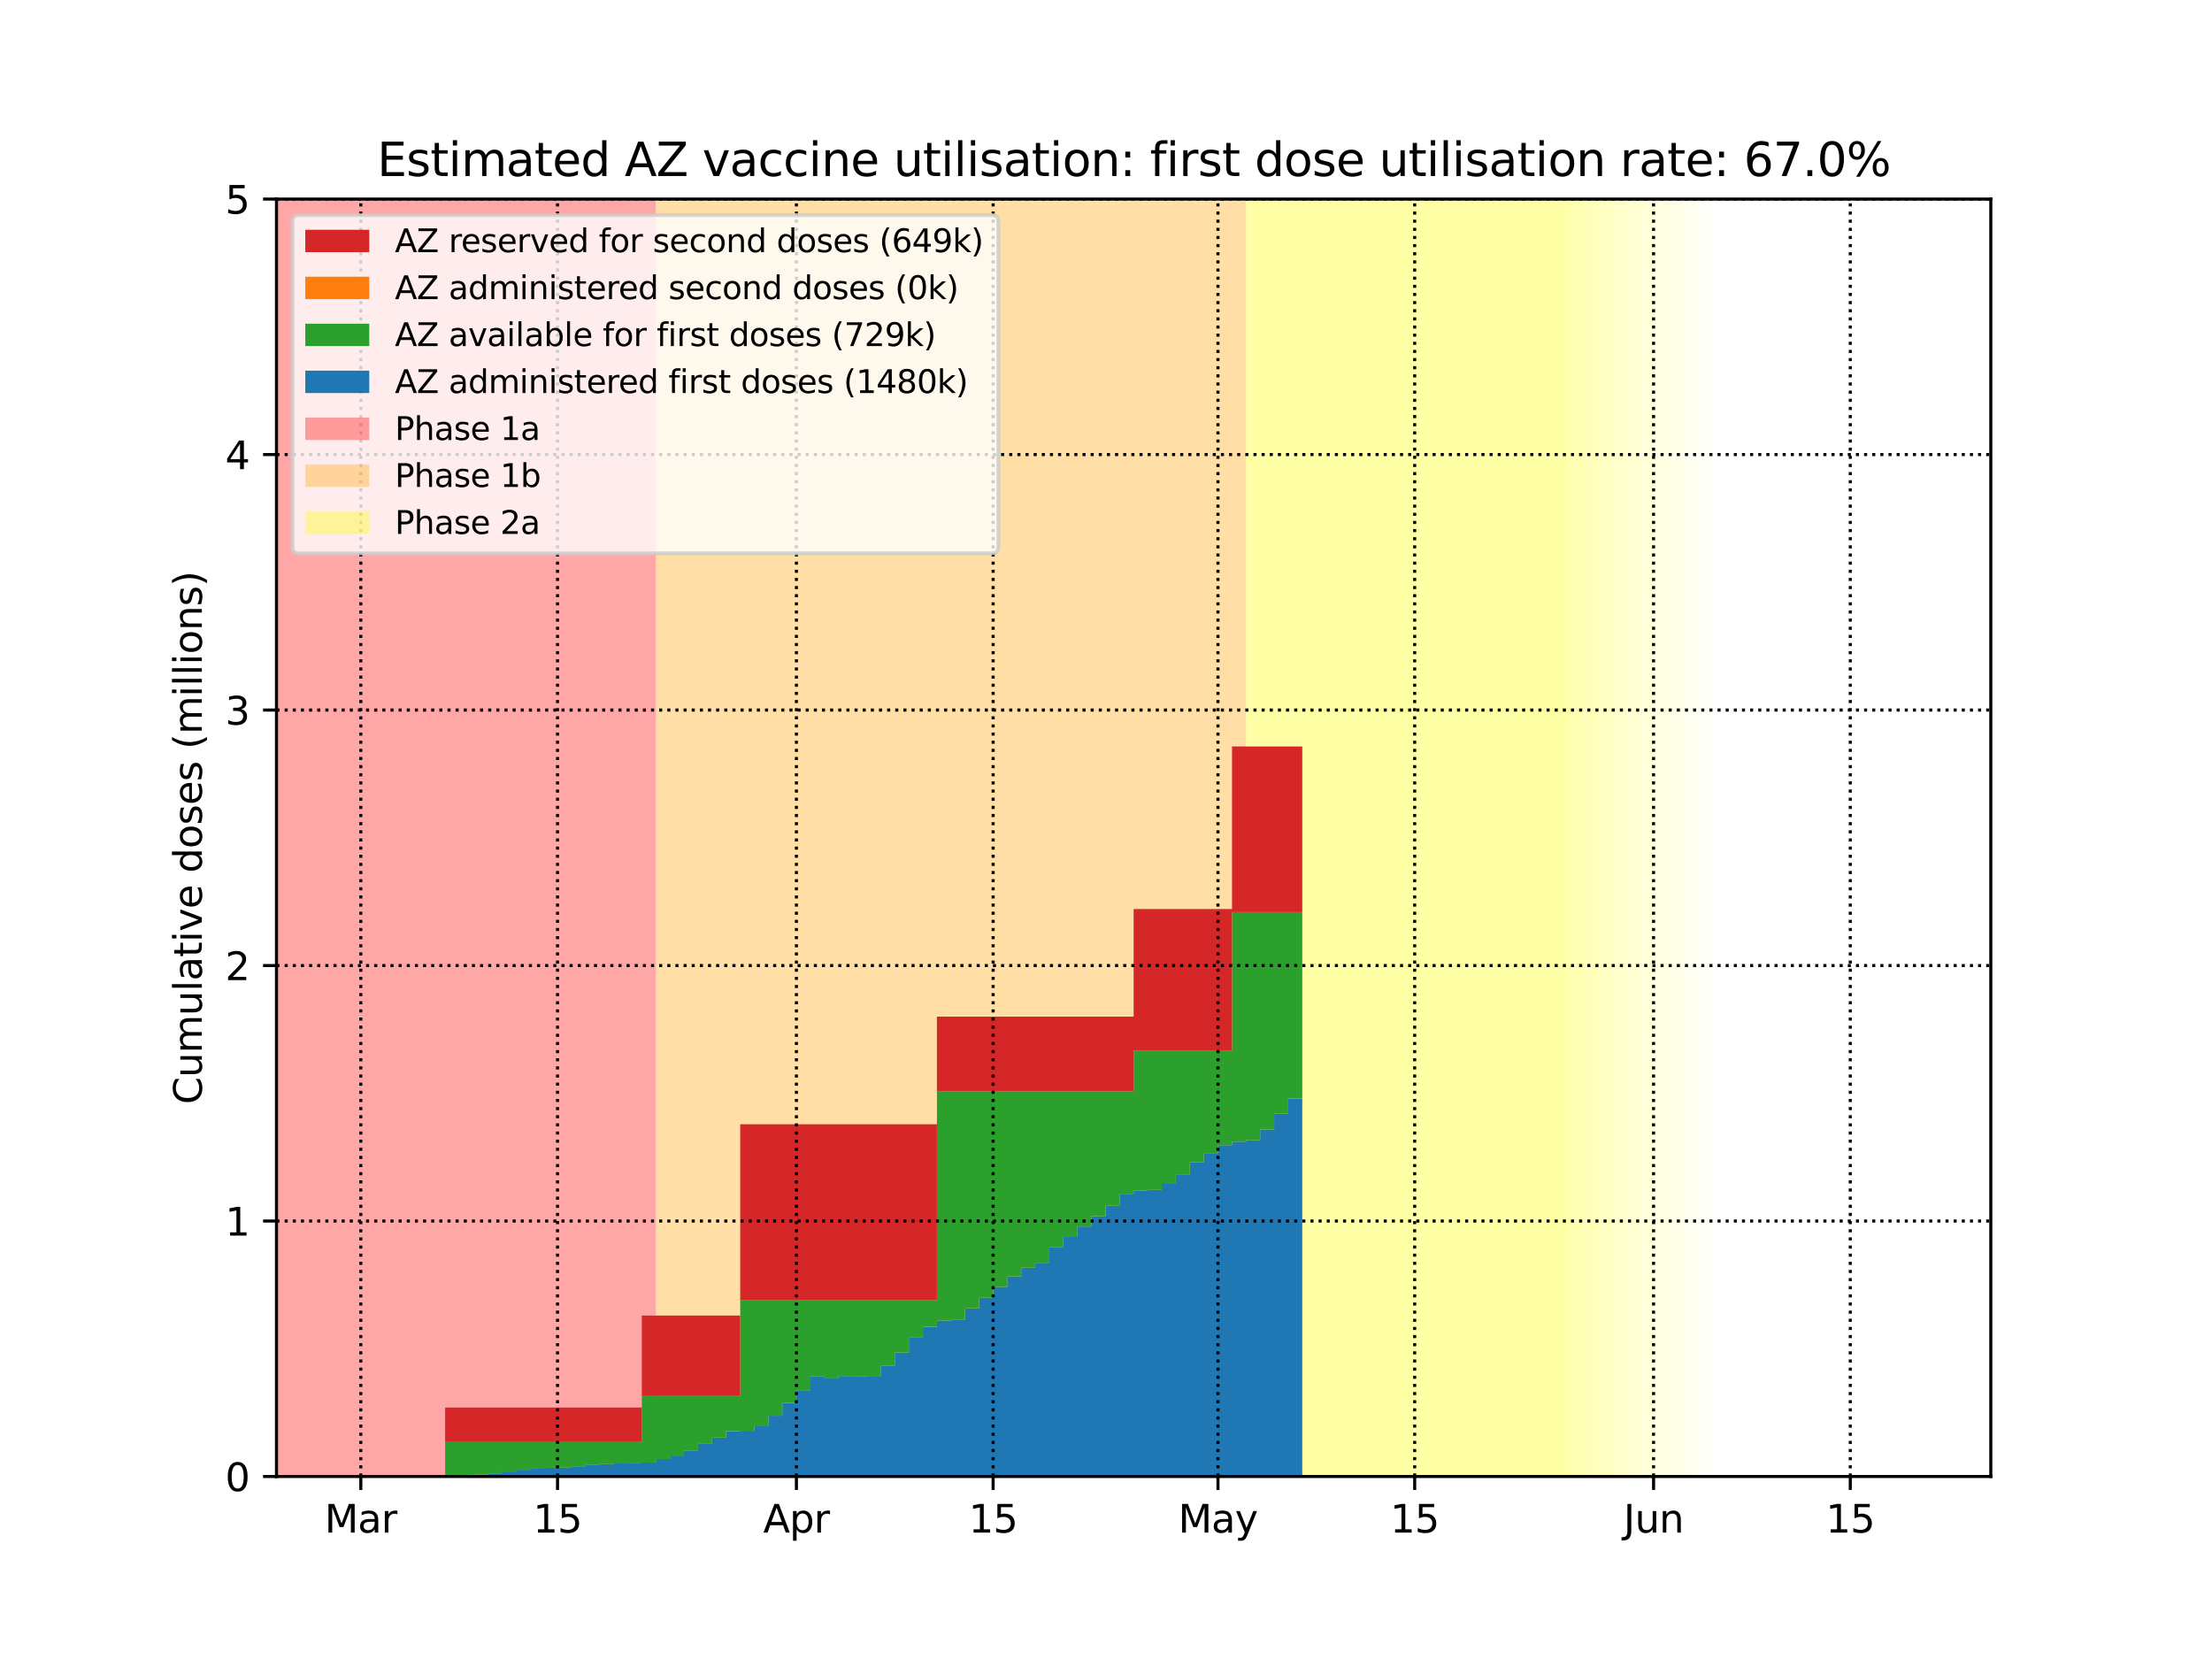 <?xml version="1.0" encoding="utf-8" standalone="no"?>
<!DOCTYPE svg PUBLIC "-//W3C//DTD SVG 1.1//EN"
  "http://www.w3.org/Graphics/SVG/1.1/DTD/svg11.dtd">
<svg height="432pt" version="1.1" viewBox="0 0 576 432" width="576pt" xmlns="http://www.w3.org/2000/svg" xmlns:xlink="http://www.w3.org/1999/xlink">
 <defs>
  <style type="text/css">*{stroke-linecap:butt;stroke-linejoin:round;}</style>
 </defs>
 <g id="figure_1">
  <g id="patch_1">
   <path d="M 0 432 
L 576 432 
L 576 0 
L 0 0 
z
" style="fill:#ffffff;"/>
  </g>
  <g id="axes_1">
   <g id="patch_2">
    <path d="M 72 384.48 
L 518.4 384.48 
L 518.4 51.84 
L 72 51.84 
z
" style="fill:#ffffff;"/>
   </g>
   <g id="PolyCollection_1">
    <defs>
     <path d="M 170.793 -47.52 
L 68.341 -47.52 
L 68.341 -380.16 
L 170.793 -380.16 
L 170.793 -380.16 
L 170.793 -47.52 
z
" id="mc3714b7ecc"/>
    </defs>
    <g clip-path="url(#p82df14a75b)">
     <use style="fill:#ff0000;fill-opacity:0.35;" x="0" xlink:href="#mc3714b7ecc" y="432"/>
    </g>
   </g>
   <g id="PolyCollection_2">
    <defs>
     <path d="M 324.472 -47.52 
L 170.793 -47.52 
L 170.793 -380.16 
L 324.472 -380.16 
L 324.472 -380.16 
L 324.472 -47.52 
z
" id="m0c76170b62"/>
    </defs>
    <g clip-path="url(#p82df14a75b)">
     <use style="fill:#ffa500;fill-opacity:0.35;" x="0" xlink:href="#m0c76170b62" y="432"/>
    </g>
   </g>
   <g id="PolyCollection_3">
    <defs>
     <path d="M 408.63 -47.52 
L 324.472 -47.52 
L 324.472 -380.16 
L 408.63 -380.16 
L 408.63 -380.16 
L 408.63 -47.52 
z
" id="m9a968037be"/>
    </defs>
    <g clip-path="url(#p82df14a75b)">
     <use style="fill:#ffff00;fill-opacity:0.35;" x="0" xlink:href="#m9a968037be" y="432"/>
    </g>
   </g>
   <g id="PolyCollection_4">
    <defs>
     <path d="M 412.289 -47.52 
L 408.63 -47.52 
L 408.63 -380.16 
L 412.289 -380.16 
L 412.289 -380.16 
L 412.289 -47.52 
z
" id="md33391a74c"/>
    </defs>
    <g clip-path="url(#p82df14a75b)">
     <use style="fill:#ffff00;fill-opacity:0.3;" x="0" xlink:href="#md33391a74c" y="432"/>
    </g>
   </g>
   <g id="PolyCollection_5">
    <defs>
     <path d="M 415.948 -47.52 
L 412.289 -47.52 
L 412.289 -380.16 
L 415.948 -380.16 
L 415.948 -380.16 
L 415.948 -47.52 
z
" id="m601da195b8"/>
    </defs>
    <g clip-path="url(#p82df14a75b)">
     <use style="fill:#ffff00;fill-opacity:0.27;" x="0" xlink:href="#m601da195b8" y="432"/>
    </g>
   </g>
   <g id="PolyCollection_6">
    <defs>
     <path d="M 419.607 -47.52 
L 415.948 -47.52 
L 415.948 -380.16 
L 419.607 -380.16 
L 419.607 -380.16 
L 419.607 -47.52 
z
" id="m874b3dacc5"/>
    </defs>
    <g clip-path="url(#p82df14a75b)">
     <use style="fill:#ffff00;fill-opacity:0.24;" x="0" xlink:href="#m874b3dacc5" y="432"/>
    </g>
   </g>
   <g id="PolyCollection_7">
    <defs>
     <path d="M 423.266 -47.52 
L 419.607 -47.52 
L 419.607 -380.16 
L 423.266 -380.16 
L 423.266 -380.16 
L 423.266 -47.52 
z
" id="mbcf80826b1"/>
    </defs>
    <g clip-path="url(#p82df14a75b)">
     <use style="fill:#ffff00;fill-opacity:0.21;" x="0" xlink:href="#mbcf80826b1" y="432"/>
    </g>
   </g>
   <g id="PolyCollection_8">
    <defs>
     <path d="M 426.925 -47.52 
L 423.266 -47.52 
L 423.266 -380.16 
L 426.925 -380.16 
L 426.925 -380.16 
L 426.925 -47.52 
z
" id="mf03e44ac7b"/>
    </defs>
    <g clip-path="url(#p82df14a75b)">
     <use style="fill:#ffff00;fill-opacity:0.18;" x="0" xlink:href="#mf03e44ac7b" y="432"/>
    </g>
   </g>
   <g id="PolyCollection_9">
    <defs>
     <path d="M 430.584 -47.52 
L 426.925 -47.52 
L 426.925 -380.16 
L 430.584 -380.16 
L 430.584 -380.16 
L 430.584 -47.52 
z
" id="m8026c273ad"/>
    </defs>
    <g clip-path="url(#p82df14a75b)">
     <use style="fill:#ffff00;fill-opacity:0.15;" x="0" xlink:href="#m8026c273ad" y="432"/>
    </g>
   </g>
   <g id="PolyCollection_10">
    <defs>
     <path d="M 434.243 -47.52 
L 430.584 -47.52 
L 430.584 -380.16 
L 434.243 -380.16 
L 434.243 -380.16 
L 434.243 -47.52 
z
" id="m15e9a1a9c9"/>
    </defs>
    <g clip-path="url(#p82df14a75b)">
     <use style="fill:#ffff00;fill-opacity:0.12;" x="0" xlink:href="#m15e9a1a9c9" y="432"/>
    </g>
   </g>
   <g id="PolyCollection_11">
    <defs>
     <path d="M 437.902 -47.52 
L 434.243 -47.52 
L 434.243 -380.16 
L 437.902 -380.16 
L 437.902 -380.16 
L 437.902 -47.52 
z
" id="m97e824b257"/>
    </defs>
    <g clip-path="url(#p82df14a75b)">
     <use style="fill:#ffff00;fill-opacity:0.09;" x="0" xlink:href="#m97e824b257" y="432"/>
    </g>
   </g>
   <g id="PolyCollection_12">
    <defs>
     <path d="M 441.561 -47.52 
L 437.902 -47.52 
L 437.902 -380.16 
L 441.561 -380.16 
L 441.561 -380.16 
L 441.561 -47.52 
z
" id="m8d2843e385"/>
    </defs>
    <g clip-path="url(#p82df14a75b)">
     <use style="fill:#ffff00;fill-opacity:0.06;" x="0" xlink:href="#m8d2843e385" y="432"/>
    </g>
   </g>
   <g id="PolyCollection_13">
    <defs>
     <path d="M 445.22 -47.52 
L 441.561 -47.52 
L 441.561 -380.16 
L 445.22 -380.16 
L 445.22 -380.16 
L 445.22 -47.52 
z
" id="m2da115ace0"/>
    </defs>
    <g clip-path="url(#p82df14a75b)">
     <use style="fill:#ffff00;fill-opacity:0.03;" x="0" xlink:href="#m2da115ace0" y="432"/>
    </g>
   </g>
   <g id="PolyCollection_14">
    <defs>
     <path d="M 72 -47.52 
L 72 -47.52 
L 72 -47.52 
L 75.659 -47.52 
L 75.659 -47.52 
L 79.318 -47.52 
L 79.318 -47.52 
L 82.977 -47.52 
L 82.977 -47.52 
L 86.636 -47.52 
L 86.636 -47.52 
L 90.295 -47.52 
L 90.295 -47.52 
L 93.954 -47.52 
L 93.954 -47.52 
L 97.613 -47.52 
L 97.613 -47.52 
L 101.272 -47.52 
L 101.272 -47.52 
L 104.931 -47.52 
L 104.931 -47.52 
L 108.59 -47.52 
L 108.59 -47.52 
L 112.249 -47.52 
L 112.249 -47.52 
L 115.908 -47.52 
L 115.908 -47.52 
L 119.567 -47.52 
L 119.567 -47.52 
L 123.226 -47.52 
L 123.226 -47.52 
L 126.885 -47.52 
L 126.885 -47.52 
L 130.544 -47.52 
L 130.544 -47.52 
L 134.203 -47.52 
L 134.203 -47.52 
L 137.862 -47.52 
L 137.862 -47.52 
L 141.521 -47.52 
L 141.521 -47.52 
L 145.18 -47.52 
L 145.18 -47.52 
L 148.839 -47.52 
L 148.839 -47.52 
L 152.498 -47.52 
L 152.498 -47.52 
L 156.157 -47.52 
L 156.157 -47.52 
L 159.816 -47.52 
L 159.816 -47.52 
L 163.475 -47.52 
L 163.475 -47.52 
L 167.134 -47.52 
L 167.134 -47.52 
L 170.793 -47.52 
L 170.793 -47.52 
L 174.452 -47.52 
L 174.452 -47.52 
L 178.111 -47.52 
L 178.111 -47.52 
L 181.77 -47.52 
L 181.77 -47.52 
L 185.43 -47.52 
L 185.43 -47.52 
L 189.089 -47.52 
L 189.089 -47.52 
L 192.748 -47.52 
L 192.748 -47.52 
L 196.407 -47.52 
L 196.407 -47.52 
L 200.066 -47.52 
L 200.066 -47.52 
L 203.725 -47.52 
L 203.725 -47.52 
L 207.384 -47.52 
L 207.384 -47.52 
L 211.043 -47.52 
L 211.043 -47.52 
L 214.702 -47.52 
L 214.702 -47.52 
L 218.361 -47.52 
L 218.361 -47.52 
L 222.02 -47.52 
L 222.02 -47.52 
L 225.679 -47.52 
L 225.679 -47.52 
L 229.338 -47.52 
L 229.338 -47.52 
L 232.997 -47.52 
L 232.997 -47.52 
L 236.656 -47.52 
L 236.656 -47.52 
L 240.315 -47.52 
L 240.315 -47.52 
L 243.974 -47.52 
L 243.974 -47.52 
L 247.633 -47.52 
L 247.633 -47.52 
L 251.292 -47.52 
L 251.292 -47.52 
L 254.951 -47.52 
L 254.951 -47.52 
L 258.61 -47.52 
L 258.61 -47.52 
L 262.269 -47.52 
L 262.269 -47.52 
L 265.928 -47.52 
L 265.928 -47.52 
L 269.587 -47.52 
L 269.587 -47.52 
L 273.246 -47.52 
L 273.246 -47.52 
L 276.905 -47.52 
L 276.905 -47.52 
L 280.564 -47.52 
L 280.564 -47.52 
L 284.223 -47.52 
L 284.223 -47.52 
L 287.882 -47.52 
L 287.882 -47.52 
L 291.541 -47.52 
L 291.541 -47.52 
L 295.2 -47.52 
L 295.2 -47.52 
L 298.859 -47.52 
L 298.859 -47.52 
L 302.518 -47.52 
L 302.518 -47.52 
L 306.177 -47.52 
L 306.177 -47.52 
L 309.836 -47.52 
L 309.836 -47.52 
L 313.495 -47.52 
L 313.495 -47.52 
L 317.154 -47.52 
L 317.154 -47.52 
L 320.813 -47.52 
L 320.813 -47.52 
L 324.472 -47.52 
L 324.472 -47.52 
L 328.131 -47.52 
L 328.131 -47.52 
L 331.79 -47.52 
L 331.79 -47.52 
L 335.449 -47.52 
L 335.449 -47.52 
L 339.108 -47.52 
L 339.108 -145.958 
L 339.108 -145.958 
L 335.449 -145.958 
L 335.449 -141.987 
L 331.79 -141.987 
L 331.79 -137.894 
L 328.131 -137.894 
L 328.131 -135.068 
L 324.472 -135.068 
L 324.472 -134.724 
L 320.813 -134.724 
L 320.813 -133.807 
L 317.154 -133.807 
L 317.154 -131.743 
L 313.495 -131.743 
L 313.495 -129.334 
L 309.836 -129.334 
L 309.836 -126.055 
L 306.177 -126.055 
L 306.177 -123.722 
L 302.518 -123.722 
L 302.518 -122.155 
L 298.859 -122.155 
L 298.859 -121.982 
L 295.2 -121.982 
L 295.2 -121.142 
L 291.541 -121.142 
L 291.541 -118.01 
L 287.882 -118.01 
L 287.882 -115.303 
L 284.223 -115.303 
L 284.223 -112.621 
L 280.564 -112.621 
L 280.564 -110.105 
L 276.905 -110.105 
L 276.905 -107.298 
L 273.246 -107.298 
L 273.246 -103.018 
L 269.587 -103.018 
L 269.587 -101.897 
L 265.928 -101.897 
L 265.928 -99.617 
L 262.269 -99.617 
L 262.269 -96.908 
L 258.61 -96.908 
L 258.61 -94.063 
L 254.951 -94.063 
L 254.951 -91.298 
L 251.292 -91.298 
L 251.292 -88.287 
L 247.633 -88.287 
L 247.633 -88.142 
L 243.974 -88.142 
L 243.974 -86.488 
L 240.315 -86.488 
L 240.315 -83.672 
L 236.656 -83.672 
L 236.656 -79.817 
L 232.997 -79.817 
L 232.997 -76.403 
L 229.338 -76.403 
L 229.338 -73.695 
L 225.679 -73.695 
L 225.679 -73.666 
L 222.02 -73.666 
L 222.02 -73.685 
L 218.361 -73.685 
L 218.361 -73.052 
L 214.702 -73.052 
L 214.702 -73.539 
L 211.043 -73.539 
L 211.043 -69.845 
L 207.384 -69.845 
L 207.384 -66.681 
L 203.725 -66.681 
L 203.725 -63.349 
L 200.066 -63.349 
L 200.066 -60.795 
L 196.407 -60.795 
L 196.407 -59.421 
L 192.748 -59.421 
L 192.748 -59.299 
L 189.089 -59.299 
L 189.089 -57.653 
L 185.43 -57.653 
L 185.43 -56.022 
L 181.77 -56.022 
L 181.77 -54.306 
L 178.111 -54.306 
L 178.111 -52.758 
L 174.452 -52.758 
L 174.452 -52.074 
L 170.793 -52.074 
L 170.793 -51.142 
L 167.134 -51.142 
L 167.134 -51.09 
L 163.475 -51.09 
L 163.475 -50.919 
L 159.816 -50.919 
L 159.816 -50.767 
L 156.157 -50.767 
L 156.157 -50.515 
L 152.498 -50.515 
L 152.498 -50.153 
L 148.839 -50.153 
L 148.839 -49.84 
L 145.18 -49.84 
L 145.18 -49.793 
L 141.521 -49.793 
L 141.521 -49.725 
L 137.862 -49.725 
L 137.862 -49.077 
L 134.203 -49.077 
L 134.203 -48.807 
L 130.544 -48.807 
L 130.544 -48.303 
L 126.885 -48.303 
L 126.885 -48.001 
L 123.226 -48.001 
L 123.226 -47.772 
L 119.567 -47.772 
L 119.567 -47.638 
L 115.908 -47.638 
L 115.908 -47.52 
L 112.249 -47.52 
L 112.249 -47.52 
L 108.59 -47.52 
L 108.59 -47.52 
L 104.931 -47.52 
L 104.931 -47.52 
L 101.272 -47.52 
L 101.272 -47.52 
L 97.613 -47.52 
L 97.613 -47.52 
L 93.954 -47.52 
L 93.954 -47.52 
L 90.295 -47.52 
L 90.295 -47.52 
L 86.636 -47.52 
L 86.636 -47.52 
L 82.977 -47.52 
L 82.977 -47.52 
L 79.318 -47.52 
L 79.318 -47.52 
L 75.659 -47.52 
L 75.659 -47.52 
L 72 -47.52 
L 72 -47.52 
z
" id="mbc0b8ab658"/>
    </defs>
    <g clip-path="url(#p82df14a75b)">
     <use style="fill:#1f77b4;" x="0" xlink:href="#mbc0b8ab658" y="432"/>
    </g>
   </g>
   <g id="PolyCollection_15">
    <defs>
     <path d="M 72 -47.52 
L 72 -47.52 
L 72 -47.52 
L 75.659 -47.52 
L 75.659 -47.52 
L 79.318 -47.52 
L 79.318 -47.52 
L 82.977 -47.52 
L 82.977 -47.52 
L 86.636 -47.52 
L 86.636 -47.52 
L 90.295 -47.52 
L 90.295 -47.52 
L 93.954 -47.52 
L 93.954 -47.52 
L 97.613 -47.52 
L 97.613 -47.52 
L 101.272 -47.52 
L 101.272 -47.52 
L 104.931 -47.52 
L 104.931 -47.52 
L 108.59 -47.52 
L 108.59 -47.52 
L 112.249 -47.52 
L 112.249 -47.52 
L 115.908 -47.52 
L 115.908 -47.638 
L 119.567 -47.638 
L 119.567 -47.772 
L 123.226 -47.772 
L 123.226 -48.001 
L 126.885 -48.001 
L 126.885 -48.303 
L 130.544 -48.303 
L 130.544 -48.807 
L 134.203 -48.807 
L 134.203 -49.077 
L 137.862 -49.077 
L 137.862 -49.725 
L 141.521 -49.725 
L 141.521 -49.793 
L 145.18 -49.793 
L 145.18 -49.84 
L 148.839 -49.84 
L 148.839 -50.153 
L 152.498 -50.153 
L 152.498 -50.515 
L 156.157 -50.515 
L 156.157 -50.767 
L 159.816 -50.767 
L 159.816 -50.919 
L 163.475 -50.919 
L 163.475 -51.09 
L 167.134 -51.09 
L 167.134 -51.142 
L 170.793 -51.142 
L 170.793 -52.074 
L 174.452 -52.074 
L 174.452 -52.758 
L 178.111 -52.758 
L 178.111 -54.306 
L 181.77 -54.306 
L 181.77 -56.022 
L 185.43 -56.022 
L 185.43 -57.653 
L 189.089 -57.653 
L 189.089 -59.299 
L 192.748 -59.299 
L 192.748 -59.421 
L 196.407 -59.421 
L 196.407 -60.795 
L 200.066 -60.795 
L 200.066 -63.349 
L 203.725 -63.349 
L 203.725 -66.681 
L 207.384 -66.681 
L 207.384 -69.845 
L 211.043 -69.845 
L 211.043 -73.539 
L 214.702 -73.539 
L 214.702 -73.052 
L 218.361 -73.052 
L 218.361 -73.685 
L 222.02 -73.685 
L 222.02 -73.666 
L 225.679 -73.666 
L 225.679 -73.695 
L 229.338 -73.695 
L 229.338 -76.403 
L 232.997 -76.403 
L 232.997 -79.817 
L 236.656 -79.817 
L 236.656 -83.672 
L 240.315 -83.672 
L 240.315 -86.488 
L 243.974 -86.488 
L 243.974 -88.142 
L 247.633 -88.142 
L 247.633 -88.287 
L 251.292 -88.287 
L 251.292 -91.298 
L 254.951 -91.298 
L 254.951 -94.063 
L 258.61 -94.063 
L 258.61 -96.908 
L 262.269 -96.908 
L 262.269 -99.617 
L 265.928 -99.617 
L 265.928 -101.897 
L 269.587 -101.897 
L 269.587 -103.018 
L 273.246 -103.018 
L 273.246 -107.298 
L 276.905 -107.298 
L 276.905 -110.105 
L 280.564 -110.105 
L 280.564 -112.621 
L 284.223 -112.621 
L 284.223 -115.303 
L 287.882 -115.303 
L 287.882 -118.01 
L 291.541 -118.01 
L 291.541 -121.142 
L 295.2 -121.142 
L 295.2 -121.982 
L 298.859 -121.982 
L 298.859 -122.155 
L 302.518 -122.155 
L 302.518 -123.722 
L 306.177 -123.722 
L 306.177 -126.055 
L 309.836 -126.055 
L 309.836 -129.334 
L 313.495 -129.334 
L 313.495 -131.743 
L 317.154 -131.743 
L 317.154 -133.807 
L 320.813 -133.807 
L 320.813 -134.724 
L 324.472 -134.724 
L 324.472 -135.068 
L 328.131 -135.068 
L 328.131 -137.894 
L 331.79 -137.894 
L 331.79 -141.987 
L 335.449 -141.987 
L 335.449 -145.958 
L 339.108 -145.958 
L 339.108 -194.48 
L 339.108 -194.48 
L 335.449 -194.48 
L 335.449 -194.48 
L 331.79 -194.48 
L 331.79 -194.48 
L 328.131 -194.48 
L 328.131 -194.48 
L 324.472 -194.48 
L 324.472 -194.48 
L 320.813 -194.48 
L 320.813 -158.481 
L 317.154 -158.481 
L 317.154 -158.481 
L 313.495 -158.481 
L 313.495 -158.481 
L 309.836 -158.481 
L 309.836 -158.481 
L 306.177 -158.481 
L 306.177 -158.481 
L 302.518 -158.481 
L 302.518 -158.481 
L 298.859 -158.481 
L 298.859 -158.481 
L 295.2 -158.481 
L 295.2 -147.786 
L 291.541 -147.786 
L 291.541 -147.786 
L 287.882 -147.786 
L 287.882 -147.786 
L 284.223 -147.786 
L 284.223 -147.786 
L 280.564 -147.786 
L 280.564 -147.786 
L 276.905 -147.786 
L 276.905 -147.786 
L 273.246 -147.786 
L 273.246 -147.786 
L 269.587 -147.786 
L 269.587 -147.786 
L 265.928 -147.786 
L 265.928 -147.786 
L 262.269 -147.786 
L 262.269 -147.786 
L 258.61 -147.786 
L 258.61 -147.786 
L 254.951 -147.786 
L 254.951 -147.786 
L 251.292 -147.786 
L 251.292 -147.786 
L 247.633 -147.786 
L 247.633 -147.786 
L 243.974 -147.786 
L 243.974 -93.384 
L 240.315 -93.384 
L 240.315 -93.384 
L 236.656 -93.384 
L 236.656 -93.384 
L 232.997 -93.384 
L 232.997 -93.384 
L 229.338 -93.384 
L 229.338 -93.384 
L 225.679 -93.384 
L 225.679 -93.384 
L 222.02 -93.384 
L 222.02 -93.384 
L 218.361 -93.384 
L 218.361 -93.384 
L 214.702 -93.384 
L 214.702 -93.384 
L 211.043 -93.384 
L 211.043 -93.384 
L 207.384 -93.384 
L 207.384 -93.384 
L 203.725 -93.384 
L 203.725 -93.384 
L 200.066 -93.384 
L 200.066 -93.384 
L 196.407 -93.384 
L 196.407 -93.384 
L 192.748 -93.384 
L 192.748 -68.476 
L 189.089 -68.476 
L 189.089 -68.476 
L 185.43 -68.476 
L 185.43 -68.476 
L 181.77 -68.476 
L 181.77 -68.476 
L 178.111 -68.476 
L 178.111 -68.476 
L 174.452 -68.476 
L 174.452 -68.476 
L 170.793 -68.476 
L 170.793 -68.476 
L 167.134 -68.476 
L 167.134 -56.501 
L 163.475 -56.501 
L 163.475 -56.501 
L 159.816 -56.501 
L 159.816 -56.501 
L 156.157 -56.501 
L 156.157 -56.501 
L 152.498 -56.501 
L 152.498 -56.501 
L 148.839 -56.501 
L 148.839 -56.501 
L 145.18 -56.501 
L 145.18 -56.501 
L 141.521 -56.501 
L 141.521 -56.501 
L 137.862 -56.501 
L 137.862 -56.501 
L 134.203 -56.501 
L 134.203 -56.501 
L 130.544 -56.501 
L 130.544 -56.501 
L 126.885 -56.501 
L 126.885 -56.501 
L 123.226 -56.501 
L 123.226 -56.501 
L 119.567 -56.501 
L 119.567 -56.501 
L 115.908 -56.501 
L 115.908 -47.52 
L 112.249 -47.52 
L 112.249 -47.52 
L 108.59 -47.52 
L 108.59 -47.52 
L 104.931 -47.52 
L 104.931 -47.52 
L 101.272 -47.52 
L 101.272 -47.52 
L 97.613 -47.52 
L 97.613 -47.52 
L 93.954 -47.52 
L 93.954 -47.52 
L 90.295 -47.52 
L 90.295 -47.52 
L 86.636 -47.52 
L 86.636 -47.52 
L 82.977 -47.52 
L 82.977 -47.52 
L 79.318 -47.52 
L 79.318 -47.52 
L 75.659 -47.52 
L 75.659 -47.52 
L 72 -47.52 
L 72 -47.52 
z
" id="m1550c9b0e0"/>
    </defs>
    <g clip-path="url(#p82df14a75b)">
     <use style="fill:#2ca02c;" x="0" xlink:href="#m1550c9b0e0" y="432"/>
    </g>
   </g>
   <g id="PolyCollection_16">
    <defs>
     <path d="M 72 -47.52 
L 72 -47.52 
L 72 -47.52 
L 75.659 -47.52 
L 75.659 -47.52 
L 79.318 -47.52 
L 79.318 -47.52 
L 82.977 -47.52 
L 82.977 -47.52 
L 86.636 -47.52 
L 86.636 -47.52 
L 90.295 -47.52 
L 90.295 -47.52 
L 93.954 -47.52 
L 93.954 -47.52 
L 97.613 -47.52 
L 97.613 -47.52 
L 101.272 -47.52 
L 101.272 -47.52 
L 104.931 -47.52 
L 104.931 -47.52 
L 108.59 -47.52 
L 108.59 -47.52 
L 112.249 -47.52 
L 112.249 -47.52 
L 115.908 -47.52 
L 115.908 -56.501 
L 119.567 -56.501 
L 119.567 -56.501 
L 123.226 -56.501 
L 123.226 -56.501 
L 126.885 -56.501 
L 126.885 -56.501 
L 130.544 -56.501 
L 130.544 -56.501 
L 134.203 -56.501 
L 134.203 -56.501 
L 137.862 -56.501 
L 137.862 -56.501 
L 141.521 -56.501 
L 141.521 -56.501 
L 145.18 -56.501 
L 145.18 -56.501 
L 148.839 -56.501 
L 148.839 -56.501 
L 152.498 -56.501 
L 152.498 -56.501 
L 156.157 -56.501 
L 156.157 -56.501 
L 159.816 -56.501 
L 159.816 -56.501 
L 163.475 -56.501 
L 163.475 -56.501 
L 167.134 -56.501 
L 167.134 -68.476 
L 170.793 -68.476 
L 170.793 -68.476 
L 174.452 -68.476 
L 174.452 -68.476 
L 178.111 -68.476 
L 178.111 -68.476 
L 181.77 -68.476 
L 181.77 -68.476 
L 185.43 -68.476 
L 185.43 -68.476 
L 189.089 -68.476 
L 189.089 -68.476 
L 192.748 -68.476 
L 192.748 -93.384 
L 196.407 -93.384 
L 196.407 -93.384 
L 200.066 -93.384 
L 200.066 -93.384 
L 203.725 -93.384 
L 203.725 -93.384 
L 207.384 -93.384 
L 207.384 -93.384 
L 211.043 -93.384 
L 211.043 -93.384 
L 214.702 -93.384 
L 214.702 -93.384 
L 218.361 -93.384 
L 218.361 -93.384 
L 222.02 -93.384 
L 222.02 -93.384 
L 225.679 -93.384 
L 225.679 -93.384 
L 229.338 -93.384 
L 229.338 -93.384 
L 232.997 -93.384 
L 232.997 -93.384 
L 236.656 -93.384 
L 236.656 -93.384 
L 240.315 -93.384 
L 240.315 -93.384 
L 243.974 -93.384 
L 243.974 -147.786 
L 247.633 -147.786 
L 247.633 -147.786 
L 251.292 -147.786 
L 251.292 -147.786 
L 254.951 -147.786 
L 254.951 -147.786 
L 258.61 -147.786 
L 258.61 -147.786 
L 262.269 -147.786 
L 262.269 -147.786 
L 265.928 -147.786 
L 265.928 -147.786 
L 269.587 -147.786 
L 269.587 -147.786 
L 273.246 -147.786 
L 273.246 -147.786 
L 276.905 -147.786 
L 276.905 -147.786 
L 280.564 -147.786 
L 280.564 -147.786 
L 284.223 -147.786 
L 284.223 -147.786 
L 287.882 -147.786 
L 287.882 -147.786 
L 291.541 -147.786 
L 291.541 -147.786 
L 295.2 -147.786 
L 295.2 -158.481 
L 298.859 -158.481 
L 298.859 -158.481 
L 302.518 -158.481 
L 302.518 -158.481 
L 306.177 -158.481 
L 306.177 -158.481 
L 309.836 -158.481 
L 309.836 -158.481 
L 313.495 -158.481 
L 313.495 -158.481 
L 317.154 -158.481 
L 317.154 -158.481 
L 320.813 -158.481 
L 320.813 -194.48 
L 324.472 -194.48 
L 324.472 -194.48 
L 328.131 -194.48 
L 328.131 -194.48 
L 331.79 -194.48 
L 331.79 -194.48 
L 335.449 -194.48 
L 335.449 -194.48 
L 339.108 -194.48 
L 339.108 -194.48 
L 339.108 -194.48 
L 335.449 -194.48 
L 335.449 -194.48 
L 331.79 -194.48 
L 331.79 -194.48 
L 328.131 -194.48 
L 328.131 -194.48 
L 324.472 -194.48 
L 324.472 -194.48 
L 320.813 -194.48 
L 320.813 -158.481 
L 317.154 -158.481 
L 317.154 -158.481 
L 313.495 -158.481 
L 313.495 -158.481 
L 309.836 -158.481 
L 309.836 -158.481 
L 306.177 -158.481 
L 306.177 -158.481 
L 302.518 -158.481 
L 302.518 -158.481 
L 298.859 -158.481 
L 298.859 -158.481 
L 295.2 -158.481 
L 295.2 -147.786 
L 291.541 -147.786 
L 291.541 -147.786 
L 287.882 -147.786 
L 287.882 -147.786 
L 284.223 -147.786 
L 284.223 -147.786 
L 280.564 -147.786 
L 280.564 -147.786 
L 276.905 -147.786 
L 276.905 -147.786 
L 273.246 -147.786 
L 273.246 -147.786 
L 269.587 -147.786 
L 269.587 -147.786 
L 265.928 -147.786 
L 265.928 -147.786 
L 262.269 -147.786 
L 262.269 -147.786 
L 258.61 -147.786 
L 258.61 -147.786 
L 254.951 -147.786 
L 254.951 -147.786 
L 251.292 -147.786 
L 251.292 -147.786 
L 247.633 -147.786 
L 247.633 -147.786 
L 243.974 -147.786 
L 243.974 -93.384 
L 240.315 -93.384 
L 240.315 -93.384 
L 236.656 -93.384 
L 236.656 -93.384 
L 232.997 -93.384 
L 232.997 -93.384 
L 229.338 -93.384 
L 229.338 -93.384 
L 225.679 -93.384 
L 225.679 -93.384 
L 222.02 -93.384 
L 222.02 -93.384 
L 218.361 -93.384 
L 218.361 -93.384 
L 214.702 -93.384 
L 214.702 -93.384 
L 211.043 -93.384 
L 211.043 -93.384 
L 207.384 -93.384 
L 207.384 -93.384 
L 203.725 -93.384 
L 203.725 -93.384 
L 200.066 -93.384 
L 200.066 -93.384 
L 196.407 -93.384 
L 196.407 -93.384 
L 192.748 -93.384 
L 192.748 -68.476 
L 189.089 -68.476 
L 189.089 -68.476 
L 185.43 -68.476 
L 185.43 -68.476 
L 181.77 -68.476 
L 181.77 -68.476 
L 178.111 -68.476 
L 178.111 -68.476 
L 174.452 -68.476 
L 174.452 -68.476 
L 170.793 -68.476 
L 170.793 -68.476 
L 167.134 -68.476 
L 167.134 -56.501 
L 163.475 -56.501 
L 163.475 -56.501 
L 159.816 -56.501 
L 159.816 -56.501 
L 156.157 -56.501 
L 156.157 -56.501 
L 152.498 -56.501 
L 152.498 -56.501 
L 148.839 -56.501 
L 148.839 -56.501 
L 145.18 -56.501 
L 145.18 -56.501 
L 141.521 -56.501 
L 141.521 -56.501 
L 137.862 -56.501 
L 137.862 -56.501 
L 134.203 -56.501 
L 134.203 -56.501 
L 130.544 -56.501 
L 130.544 -56.501 
L 126.885 -56.501 
L 126.885 -56.501 
L 123.226 -56.501 
L 123.226 -56.501 
L 119.567 -56.501 
L 119.567 -56.501 
L 115.908 -56.501 
L 115.908 -47.52 
L 112.249 -47.52 
L 112.249 -47.52 
L 108.59 -47.52 
L 108.59 -47.52 
L 104.931 -47.52 
L 104.931 -47.52 
L 101.272 -47.52 
L 101.272 -47.52 
L 97.613 -47.52 
L 97.613 -47.52 
L 93.954 -47.52 
L 93.954 -47.52 
L 90.295 -47.52 
L 90.295 -47.52 
L 86.636 -47.52 
L 86.636 -47.52 
L 82.977 -47.52 
L 82.977 -47.52 
L 79.318 -47.52 
L 79.318 -47.52 
L 75.659 -47.52 
L 75.659 -47.52 
L 72 -47.52 
L 72 -47.52 
z
" id="m22447eb069"/>
    </defs>
    <g clip-path="url(#p82df14a75b)">
     <use style="fill:#ff7f0e;" x="0" xlink:href="#m22447eb069" y="432"/>
    </g>
   </g>
   <g id="PolyCollection_17">
    <defs>
     <path d="M 72 -47.52 
L 72 -47.52 
L 72 -47.52 
L 75.659 -47.52 
L 75.659 -47.52 
L 79.318 -47.52 
L 79.318 -47.52 
L 82.977 -47.52 
L 82.977 -47.52 
L 86.636 -47.52 
L 86.636 -47.52 
L 90.295 -47.52 
L 90.295 -47.52 
L 93.954 -47.52 
L 93.954 -47.52 
L 97.613 -47.52 
L 97.613 -47.52 
L 101.272 -47.52 
L 101.272 -47.52 
L 104.931 -47.52 
L 104.931 -47.52 
L 108.59 -47.52 
L 108.59 -47.52 
L 112.249 -47.52 
L 112.249 -47.52 
L 115.908 -47.52 
L 115.908 -56.501 
L 119.567 -56.501 
L 119.567 -56.501 
L 123.226 -56.501 
L 123.226 -56.501 
L 126.885 -56.501 
L 126.885 -56.501 
L 130.544 -56.501 
L 130.544 -56.501 
L 134.203 -56.501 
L 134.203 -56.501 
L 137.862 -56.501 
L 137.862 -56.501 
L 141.521 -56.501 
L 141.521 -56.501 
L 145.18 -56.501 
L 145.18 -56.501 
L 148.839 -56.501 
L 148.839 -56.501 
L 152.498 -56.501 
L 152.498 -56.501 
L 156.157 -56.501 
L 156.157 -56.501 
L 159.816 -56.501 
L 159.816 -56.501 
L 163.475 -56.501 
L 163.475 -56.501 
L 167.134 -56.501 
L 167.134 -68.476 
L 170.793 -68.476 
L 170.793 -68.476 
L 174.452 -68.476 
L 174.452 -68.476 
L 178.111 -68.476 
L 178.111 -68.476 
L 181.77 -68.476 
L 181.77 -68.476 
L 185.43 -68.476 
L 185.43 -68.476 
L 189.089 -68.476 
L 189.089 -68.476 
L 192.748 -68.476 
L 192.748 -93.384 
L 196.407 -93.384 
L 196.407 -93.384 
L 200.066 -93.384 
L 200.066 -93.384 
L 203.725 -93.384 
L 203.725 -93.384 
L 207.384 -93.384 
L 207.384 -93.384 
L 211.043 -93.384 
L 211.043 -93.384 
L 214.702 -93.384 
L 214.702 -93.384 
L 218.361 -93.384 
L 218.361 -93.384 
L 222.02 -93.384 
L 222.02 -93.384 
L 225.679 -93.384 
L 225.679 -93.384 
L 229.338 -93.384 
L 229.338 -93.384 
L 232.997 -93.384 
L 232.997 -93.384 
L 236.656 -93.384 
L 236.656 -93.384 
L 240.315 -93.384 
L 240.315 -93.384 
L 243.974 -93.384 
L 243.974 -147.786 
L 247.633 -147.786 
L 247.633 -147.786 
L 251.292 -147.786 
L 251.292 -147.786 
L 254.951 -147.786 
L 254.951 -147.786 
L 258.61 -147.786 
L 258.61 -147.786 
L 262.269 -147.786 
L 262.269 -147.786 
L 265.928 -147.786 
L 265.928 -147.786 
L 269.587 -147.786 
L 269.587 -147.786 
L 273.246 -147.786 
L 273.246 -147.786 
L 276.905 -147.786 
L 276.905 -147.786 
L 280.564 -147.786 
L 280.564 -147.786 
L 284.223 -147.786 
L 284.223 -147.786 
L 287.882 -147.786 
L 287.882 -147.786 
L 291.541 -147.786 
L 291.541 -147.786 
L 295.2 -147.786 
L 295.2 -158.481 
L 298.859 -158.481 
L 298.859 -158.481 
L 302.518 -158.481 
L 302.518 -158.481 
L 306.177 -158.481 
L 306.177 -158.481 
L 309.836 -158.481 
L 309.836 -158.481 
L 313.495 -158.481 
L 313.495 -158.481 
L 317.154 -158.481 
L 317.154 -158.481 
L 320.813 -158.481 
L 320.813 -194.48 
L 324.472 -194.48 
L 324.472 -194.48 
L 328.131 -194.48 
L 328.131 -194.48 
L 331.79 -194.48 
L 331.79 -194.48 
L 335.449 -194.48 
L 335.449 -194.48 
L 339.108 -194.48 
L 339.108 -237.624 
L 339.108 -237.624 
L 335.449 -237.624 
L 335.449 -237.624 
L 331.79 -237.624 
L 331.79 -237.624 
L 328.131 -237.624 
L 328.131 -237.624 
L 324.472 -237.624 
L 324.472 -237.624 
L 320.813 -237.624 
L 320.813 -195.292 
L 317.154 -195.292 
L 317.154 -195.292 
L 313.495 -195.292 
L 313.495 -195.292 
L 309.836 -195.292 
L 309.836 -195.292 
L 306.177 -195.292 
L 306.177 -195.292 
L 302.518 -195.292 
L 302.518 -195.292 
L 298.859 -195.292 
L 298.859 -195.292 
L 295.2 -195.292 
L 295.2 -167.27 
L 291.541 -167.27 
L 291.541 -167.27 
L 287.882 -167.27 
L 287.882 -167.27 
L 284.223 -167.27 
L 284.223 -167.27 
L 280.564 -167.27 
L 280.564 -167.27 
L 276.905 -167.27 
L 276.905 -167.27 
L 273.246 -167.27 
L 273.246 -167.27 
L 269.587 -167.27 
L 269.587 -167.27 
L 265.928 -167.27 
L 265.928 -167.27 
L 262.269 -167.27 
L 262.269 -167.27 
L 258.61 -167.27 
L 258.61 -167.27 
L 254.951 -167.27 
L 254.951 -167.27 
L 251.292 -167.27 
L 251.292 -167.27 
L 247.633 -167.27 
L 247.633 -167.27 
L 243.974 -167.27 
L 243.974 -139.249 
L 240.315 -139.249 
L 240.315 -139.249 
L 236.656 -139.249 
L 236.656 -139.249 
L 232.997 -139.249 
L 232.997 -139.249 
L 229.338 -139.249 
L 229.338 -139.249 
L 225.679 -139.249 
L 225.679 -139.249 
L 222.02 -139.249 
L 222.02 -139.249 
L 218.361 -139.249 
L 218.361 -139.249 
L 214.702 -139.249 
L 214.702 -139.249 
L 211.043 -139.249 
L 211.043 -139.249 
L 207.384 -139.249 
L 207.384 -139.249 
L 203.725 -139.249 
L 203.725 -139.249 
L 200.066 -139.249 
L 200.066 -139.249 
L 196.407 -139.249 
L 196.407 -139.249 
L 192.748 -139.249 
L 192.748 -89.433 
L 189.089 -89.433 
L 189.089 -89.433 
L 185.43 -89.433 
L 185.43 -89.433 
L 181.77 -89.433 
L 181.77 -89.433 
L 178.111 -89.433 
L 178.111 -89.433 
L 174.452 -89.433 
L 174.452 -89.433 
L 170.793 -89.433 
L 170.793 -89.433 
L 167.134 -89.433 
L 167.134 -65.483 
L 163.475 -65.483 
L 163.475 -65.483 
L 159.816 -65.483 
L 159.816 -65.483 
L 156.157 -65.483 
L 156.157 -65.483 
L 152.498 -65.483 
L 152.498 -65.483 
L 148.839 -65.483 
L 148.839 -65.483 
L 145.18 -65.483 
L 145.18 -65.483 
L 141.521 -65.483 
L 141.521 -65.483 
L 137.862 -65.483 
L 137.862 -65.483 
L 134.203 -65.483 
L 134.203 -65.483 
L 130.544 -65.483 
L 130.544 -65.483 
L 126.885 -65.483 
L 126.885 -65.483 
L 123.226 -65.483 
L 123.226 -65.483 
L 119.567 -65.483 
L 119.567 -65.483 
L 115.908 -65.483 
L 115.908 -47.52 
L 112.249 -47.52 
L 112.249 -47.52 
L 108.59 -47.52 
L 108.59 -47.52 
L 104.931 -47.52 
L 104.931 -47.52 
L 101.272 -47.52 
L 101.272 -47.52 
L 97.613 -47.52 
L 97.613 -47.52 
L 93.954 -47.52 
L 93.954 -47.52 
L 90.295 -47.52 
L 90.295 -47.52 
L 86.636 -47.52 
L 86.636 -47.52 
L 82.977 -47.52 
L 82.977 -47.52 
L 79.318 -47.52 
L 79.318 -47.52 
L 75.659 -47.52 
L 75.659 -47.52 
L 72 -47.52 
L 72 -47.52 
z
" id="med05bc81ea"/>
    </defs>
    <g clip-path="url(#p82df14a75b)">
     <use style="fill:#d62728;" x="0" xlink:href="#med05bc81ea" y="432"/>
    </g>
   </g>
   <g id="matplotlib.axis_1">
    <g id="xtick_1">
     <g id="line2d_1">
      <path clip-path="url(#p82df14a75b)" d="M 93.954 384.48 
L 93.954 51.84 
" style="fill:none;stroke:#000000;stroke-dasharray:0.8,1.32;stroke-dashoffset:0;stroke-width:0.8;"/>
     </g>
     <g id="line2d_2">
      <defs>
       <path d="M 0 0 
L 0 3.5 
" id="m33a35deaf1" style="stroke:#000000;stroke-width:0.8;"/>
      </defs>
      <g>
       <use style="stroke:#000000;stroke-width:0.8;" x="93.954" xlink:href="#m33a35deaf1" y="384.48"/>
      </g>
     </g>
     <g id="text_1">
      <!-- Mar -->
      <g transform="translate(84.521 399.078)scale(0.1 -0.1)">
       <defs>
        <path d="M 628 4666 
L 1569 4666 
L 2759 1491 
L 3956 4666 
L 4897 4666 
L 4897 0 
L 4281 0 
L 4281 4097 
L 3078 897 
L 2444 897 
L 1241 4097 
L 1241 0 
L 628 0 
L 628 4666 
z
" id="DejaVuSans-4d" transform="scale(0.016)"/>
        <path d="M 2194 1759 
Q 1497 1759 1228 1600 
Q 959 1441 959 1056 
Q 959 750 1161 570 
Q 1363 391 1709 391 
Q 2188 391 2477 730 
Q 2766 1069 2766 1631 
L 2766 1759 
L 2194 1759 
z
M 3341 1997 
L 3341 0 
L 2766 0 
L 2766 531 
Q 2569 213 2275 61 
Q 1981 -91 1556 -91 
Q 1019 -91 701 211 
Q 384 513 384 1019 
Q 384 1609 779 1909 
Q 1175 2209 1959 2209 
L 2766 2209 
L 2766 2266 
Q 2766 2663 2505 2880 
Q 2244 3097 1772 3097 
Q 1472 3097 1187 3025 
Q 903 2953 641 2809 
L 641 3341 
Q 956 3463 1253 3523 
Q 1550 3584 1831 3584 
Q 2591 3584 2966 3190 
Q 3341 2797 3341 1997 
z
" id="DejaVuSans-61" transform="scale(0.016)"/>
        <path d="M 2631 2963 
Q 2534 3019 2420 3045 
Q 2306 3072 2169 3072 
Q 1681 3072 1420 2755 
Q 1159 2438 1159 1844 
L 1159 0 
L 581 0 
L 581 3500 
L 1159 3500 
L 1159 2956 
Q 1341 3275 1631 3429 
Q 1922 3584 2338 3584 
Q 2397 3584 2469 3576 
Q 2541 3569 2628 3553 
L 2631 2963 
z
" id="DejaVuSans-72" transform="scale(0.016)"/>
       </defs>
       <use xlink:href="#DejaVuSans-4d"/>
       <use x="86.279" xlink:href="#DejaVuSans-61"/>
       <use x="147.559" xlink:href="#DejaVuSans-72"/>
      </g>
     </g>
    </g>
    <g id="xtick_2">
     <g id="line2d_3">
      <path clip-path="url(#p82df14a75b)" d="M 145.18 384.48 
L 145.18 51.84 
" style="fill:none;stroke:#000000;stroke-dasharray:0.8,1.32;stroke-dashoffset:0;stroke-width:0.8;"/>
     </g>
     <g id="line2d_4">
      <g>
       <use style="stroke:#000000;stroke-width:0.8;" x="145.18" xlink:href="#m33a35deaf1" y="384.48"/>
      </g>
     </g>
     <g id="text_2">
      <!-- 15 -->
      <g transform="translate(138.818 399.078)scale(0.1 -0.1)">
       <defs>
        <path d="M 794 531 
L 1825 531 
L 1825 4091 
L 703 3866 
L 703 4441 
L 1819 4666 
L 2450 4666 
L 2450 531 
L 3481 531 
L 3481 0 
L 794 0 
L 794 531 
z
" id="DejaVuSans-31" transform="scale(0.016)"/>
        <path d="M 691 4666 
L 3169 4666 
L 3169 4134 
L 1269 4134 
L 1269 2991 
Q 1406 3038 1543 3061 
Q 1681 3084 1819 3084 
Q 2600 3084 3056 2656 
Q 3513 2228 3513 1497 
Q 3513 744 3044 326 
Q 2575 -91 1722 -91 
Q 1428 -91 1123 -41 
Q 819 9 494 109 
L 494 744 
Q 775 591 1075 516 
Q 1375 441 1709 441 
Q 2250 441 2565 725 
Q 2881 1009 2881 1497 
Q 2881 1984 2565 2268 
Q 2250 2553 1709 2553 
Q 1456 2553 1204 2497 
Q 953 2441 691 2322 
L 691 4666 
z
" id="DejaVuSans-35" transform="scale(0.016)"/>
       </defs>
       <use xlink:href="#DejaVuSans-31"/>
       <use x="63.623" xlink:href="#DejaVuSans-35"/>
      </g>
     </g>
    </g>
    <g id="xtick_3">
     <g id="line2d_5">
      <path clip-path="url(#p82df14a75b)" d="M 207.384 384.48 
L 207.384 51.84 
" style="fill:none;stroke:#000000;stroke-dasharray:0.8,1.32;stroke-dashoffset:0;stroke-width:0.8;"/>
     </g>
     <g id="line2d_6">
      <g>
       <use style="stroke:#000000;stroke-width:0.8;" x="207.384" xlink:href="#m33a35deaf1" y="384.48"/>
      </g>
     </g>
     <g id="text_3">
      <!-- Apr -->
      <g transform="translate(198.734 399.078)scale(0.1 -0.1)">
       <defs>
        <path d="M 2188 4044 
L 1331 1722 
L 3047 1722 
L 2188 4044 
z
M 1831 4666 
L 2547 4666 
L 4325 0 
L 3669 0 
L 3244 1197 
L 1141 1197 
L 716 0 
L 50 0 
L 1831 4666 
z
" id="DejaVuSans-41" transform="scale(0.016)"/>
        <path d="M 1159 525 
L 1159 -1331 
L 581 -1331 
L 581 3500 
L 1159 3500 
L 1159 2969 
Q 1341 3281 1617 3432 
Q 1894 3584 2278 3584 
Q 2916 3584 3314 3078 
Q 3713 2572 3713 1747 
Q 3713 922 3314 415 
Q 2916 -91 2278 -91 
Q 1894 -91 1617 61 
Q 1341 213 1159 525 
z
M 3116 1747 
Q 3116 2381 2855 2742 
Q 2594 3103 2138 3103 
Q 1681 3103 1420 2742 
Q 1159 2381 1159 1747 
Q 1159 1113 1420 752 
Q 1681 391 2138 391 
Q 2594 391 2855 752 
Q 3116 1113 3116 1747 
z
" id="DejaVuSans-70" transform="scale(0.016)"/>
       </defs>
       <use xlink:href="#DejaVuSans-41"/>
       <use x="68.408" xlink:href="#DejaVuSans-70"/>
       <use x="131.885" xlink:href="#DejaVuSans-72"/>
      </g>
     </g>
    </g>
    <g id="xtick_4">
     <g id="line2d_7">
      <path clip-path="url(#p82df14a75b)" d="M 258.61 384.48 
L 258.61 51.84 
" style="fill:none;stroke:#000000;stroke-dasharray:0.8,1.32;stroke-dashoffset:0;stroke-width:0.8;"/>
     </g>
     <g id="line2d_8">
      <g>
       <use style="stroke:#000000;stroke-width:0.8;" x="258.61" xlink:href="#m33a35deaf1" y="384.48"/>
      </g>
     </g>
     <g id="text_4">
      <!-- 15 -->
      <g transform="translate(252.247 399.078)scale(0.1 -0.1)">
       <use xlink:href="#DejaVuSans-31"/>
       <use x="63.623" xlink:href="#DejaVuSans-35"/>
      </g>
     </g>
    </g>
    <g id="xtick_5">
     <g id="line2d_9">
      <path clip-path="url(#p82df14a75b)" d="M 317.154 384.48 
L 317.154 51.84 
" style="fill:none;stroke:#000000;stroke-dasharray:0.8,1.32;stroke-dashoffset:0;stroke-width:0.8;"/>
     </g>
     <g id="line2d_10">
      <g>
       <use style="stroke:#000000;stroke-width:0.8;" x="317.154" xlink:href="#m33a35deaf1" y="384.48"/>
      </g>
     </g>
     <g id="text_5">
      <!-- May -->
      <g transform="translate(306.817 399.078)scale(0.1 -0.1)">
       <defs>
        <path d="M 2059 -325 
Q 1816 -950 1584 -1140 
Q 1353 -1331 966 -1331 
L 506 -1331 
L 506 -850 
L 844 -850 
Q 1081 -850 1212 -737 
Q 1344 -625 1503 -206 
L 1606 56 
L 191 3500 
L 800 3500 
L 1894 763 
L 2988 3500 
L 3597 3500 
L 2059 -325 
z
" id="DejaVuSans-79" transform="scale(0.016)"/>
       </defs>
       <use xlink:href="#DejaVuSans-4d"/>
       <use x="86.279" xlink:href="#DejaVuSans-61"/>
       <use x="147.559" xlink:href="#DejaVuSans-79"/>
      </g>
     </g>
    </g>
    <g id="xtick_6">
     <g id="line2d_11">
      <path clip-path="url(#p82df14a75b)" d="M 368.38 384.48 
L 368.38 51.84 
" style="fill:none;stroke:#000000;stroke-dasharray:0.8,1.32;stroke-dashoffset:0;stroke-width:0.8;"/>
     </g>
     <g id="line2d_12">
      <g>
       <use style="stroke:#000000;stroke-width:0.8;" x="368.38" xlink:href="#m33a35deaf1" y="384.48"/>
      </g>
     </g>
     <g id="text_6">
      <!-- 15 -->
      <g transform="translate(362.018 399.078)scale(0.1 -0.1)">
       <use xlink:href="#DejaVuSans-31"/>
       <use x="63.623" xlink:href="#DejaVuSans-35"/>
      </g>
     </g>
    </g>
    <g id="xtick_7">
     <g id="line2d_13">
      <path clip-path="url(#p82df14a75b)" d="M 430.584 384.48 
L 430.584 51.84 
" style="fill:none;stroke:#000000;stroke-dasharray:0.8,1.32;stroke-dashoffset:0;stroke-width:0.8;"/>
     </g>
     <g id="line2d_14">
      <g>
       <use style="stroke:#000000;stroke-width:0.8;" x="430.584" xlink:href="#m33a35deaf1" y="384.48"/>
      </g>
     </g>
     <g id="text_7">
      <!-- Jun -->
      <g transform="translate(422.771 399.078)scale(0.1 -0.1)">
       <defs>
        <path d="M 628 4666 
L 1259 4666 
L 1259 325 
Q 1259 -519 939 -900 
Q 619 -1281 -91 -1281 
L -331 -1281 
L -331 -750 
L -134 -750 
Q 284 -750 456 -515 
Q 628 -281 628 325 
L 628 4666 
z
" id="DejaVuSans-4a" transform="scale(0.016)"/>
        <path d="M 544 1381 
L 544 3500 
L 1119 3500 
L 1119 1403 
Q 1119 906 1312 657 
Q 1506 409 1894 409 
Q 2359 409 2629 706 
Q 2900 1003 2900 1516 
L 2900 3500 
L 3475 3500 
L 3475 0 
L 2900 0 
L 2900 538 
Q 2691 219 2414 64 
Q 2138 -91 1772 -91 
Q 1169 -91 856 284 
Q 544 659 544 1381 
z
M 1991 3584 
L 1991 3584 
z
" id="DejaVuSans-75" transform="scale(0.016)"/>
        <path d="M 3513 2113 
L 3513 0 
L 2938 0 
L 2938 2094 
Q 2938 2591 2744 2837 
Q 2550 3084 2163 3084 
Q 1697 3084 1428 2787 
Q 1159 2491 1159 1978 
L 1159 0 
L 581 0 
L 581 3500 
L 1159 3500 
L 1159 2956 
Q 1366 3272 1645 3428 
Q 1925 3584 2291 3584 
Q 2894 3584 3203 3211 
Q 3513 2838 3513 2113 
z
" id="DejaVuSans-6e" transform="scale(0.016)"/>
       </defs>
       <use xlink:href="#DejaVuSans-4a"/>
       <use x="29.492" xlink:href="#DejaVuSans-75"/>
       <use x="92.871" xlink:href="#DejaVuSans-6e"/>
      </g>
     </g>
    </g>
    <g id="xtick_8">
     <g id="line2d_15">
      <path clip-path="url(#p82df14a75b)" d="M 481.81 384.48 
L 481.81 51.84 
" style="fill:none;stroke:#000000;stroke-dasharray:0.8,1.32;stroke-dashoffset:0;stroke-width:0.8;"/>
     </g>
     <g id="line2d_16">
      <g>
       <use style="stroke:#000000;stroke-width:0.8;" x="481.81" xlink:href="#m33a35deaf1" y="384.48"/>
      </g>
     </g>
     <g id="text_8">
      <!-- 15 -->
      <g transform="translate(475.447 399.078)scale(0.1 -0.1)">
       <use xlink:href="#DejaVuSans-31"/>
       <use x="63.623" xlink:href="#DejaVuSans-35"/>
      </g>
     </g>
    </g>
   </g>
   <g id="matplotlib.axis_2">
    <g id="ytick_1">
     <g id="line2d_17">
      <path clip-path="url(#p82df14a75b)" d="M 72 384.48 
L 518.4 384.48 
" style="fill:none;stroke:#000000;stroke-dasharray:0.8,1.32;stroke-dashoffset:0;stroke-width:0.8;"/>
     </g>
     <g id="line2d_18">
      <defs>
       <path d="M 0 0 
L -3.5 0 
" id="mc58499fd9b" style="stroke:#000000;stroke-width:0.8;"/>
      </defs>
      <g>
       <use style="stroke:#000000;stroke-width:0.8;" x="72" xlink:href="#mc58499fd9b" y="384.48"/>
      </g>
     </g>
     <g id="text_9">
      <!-- 0 -->
      <g transform="translate(58.638 388.279)scale(0.1 -0.1)">
       <defs>
        <path d="M 2034 4250 
Q 1547 4250 1301 3770 
Q 1056 3291 1056 2328 
Q 1056 1369 1301 889 
Q 1547 409 2034 409 
Q 2525 409 2770 889 
Q 3016 1369 3016 2328 
Q 3016 3291 2770 3770 
Q 2525 4250 2034 4250 
z
M 2034 4750 
Q 2819 4750 3233 4129 
Q 3647 3509 3647 2328 
Q 3647 1150 3233 529 
Q 2819 -91 2034 -91 
Q 1250 -91 836 529 
Q 422 1150 422 2328 
Q 422 3509 836 4129 
Q 1250 4750 2034 4750 
z
" id="DejaVuSans-30" transform="scale(0.016)"/>
       </defs>
       <use xlink:href="#DejaVuSans-30"/>
      </g>
     </g>
    </g>
    <g id="ytick_2">
     <g id="line2d_19">
      <path clip-path="url(#p82df14a75b)" d="M 72 317.952 
L 518.4 317.952 
" style="fill:none;stroke:#000000;stroke-dasharray:0.8,1.32;stroke-dashoffset:0;stroke-width:0.8;"/>
     </g>
     <g id="line2d_20">
      <g>
       <use style="stroke:#000000;stroke-width:0.8;" x="72" xlink:href="#mc58499fd9b" y="317.952"/>
      </g>
     </g>
     <g id="text_10">
      <!-- 1 -->
      <g transform="translate(58.638 321.751)scale(0.1 -0.1)">
       <use xlink:href="#DejaVuSans-31"/>
      </g>
     </g>
    </g>
    <g id="ytick_3">
     <g id="line2d_21">
      <path clip-path="url(#p82df14a75b)" d="M 72 251.424 
L 518.4 251.424 
" style="fill:none;stroke:#000000;stroke-dasharray:0.8,1.32;stroke-dashoffset:0;stroke-width:0.8;"/>
     </g>
     <g id="line2d_22">
      <g>
       <use style="stroke:#000000;stroke-width:0.8;" x="72" xlink:href="#mc58499fd9b" y="251.424"/>
      </g>
     </g>
     <g id="text_11">
      <!-- 2 -->
      <g transform="translate(58.638 255.223)scale(0.1 -0.1)">
       <defs>
        <path d="M 1228 531 
L 3431 531 
L 3431 0 
L 469 0 
L 469 531 
Q 828 903 1448 1529 
Q 2069 2156 2228 2338 
Q 2531 2678 2651 2914 
Q 2772 3150 2772 3378 
Q 2772 3750 2511 3984 
Q 2250 4219 1831 4219 
Q 1534 4219 1204 4116 
Q 875 4013 500 3803 
L 500 4441 
Q 881 4594 1212 4672 
Q 1544 4750 1819 4750 
Q 2544 4750 2975 4387 
Q 3406 4025 3406 3419 
Q 3406 3131 3298 2873 
Q 3191 2616 2906 2266 
Q 2828 2175 2409 1742 
Q 1991 1309 1228 531 
z
" id="DejaVuSans-32" transform="scale(0.016)"/>
       </defs>
       <use xlink:href="#DejaVuSans-32"/>
      </g>
     </g>
    </g>
    <g id="ytick_4">
     <g id="line2d_23">
      <path clip-path="url(#p82df14a75b)" d="M 72 184.896 
L 518.4 184.896 
" style="fill:none;stroke:#000000;stroke-dasharray:0.8,1.32;stroke-dashoffset:0;stroke-width:0.8;"/>
     </g>
     <g id="line2d_24">
      <g>
       <use style="stroke:#000000;stroke-width:0.8;" x="72" xlink:href="#mc58499fd9b" y="184.896"/>
      </g>
     </g>
     <g id="text_12">
      <!-- 3 -->
      <g transform="translate(58.638 188.695)scale(0.1 -0.1)">
       <defs>
        <path d="M 2597 2516 
Q 3050 2419 3304 2112 
Q 3559 1806 3559 1356 
Q 3559 666 3084 287 
Q 2609 -91 1734 -91 
Q 1441 -91 1130 -33 
Q 819 25 488 141 
L 488 750 
Q 750 597 1062 519 
Q 1375 441 1716 441 
Q 2309 441 2620 675 
Q 2931 909 2931 1356 
Q 2931 1769 2642 2001 
Q 2353 2234 1838 2234 
L 1294 2234 
L 1294 2753 
L 1863 2753 
Q 2328 2753 2575 2939 
Q 2822 3125 2822 3475 
Q 2822 3834 2567 4026 
Q 2313 4219 1838 4219 
Q 1578 4219 1281 4162 
Q 984 4106 628 3988 
L 628 4550 
Q 988 4650 1302 4700 
Q 1616 4750 1894 4750 
Q 2613 4750 3031 4423 
Q 3450 4097 3450 3541 
Q 3450 3153 3228 2886 
Q 3006 2619 2597 2516 
z
" id="DejaVuSans-33" transform="scale(0.016)"/>
       </defs>
       <use xlink:href="#DejaVuSans-33"/>
      </g>
     </g>
    </g>
    <g id="ytick_5">
     <g id="line2d_25">
      <path clip-path="url(#p82df14a75b)" d="M 72 118.368 
L 518.4 118.368 
" style="fill:none;stroke:#000000;stroke-dasharray:0.8,1.32;stroke-dashoffset:0;stroke-width:0.8;"/>
     </g>
     <g id="line2d_26">
      <g>
       <use style="stroke:#000000;stroke-width:0.8;" x="72" xlink:href="#mc58499fd9b" y="118.368"/>
      </g>
     </g>
     <g id="text_13">
      <!-- 4 -->
      <g transform="translate(58.638 122.167)scale(0.1 -0.1)">
       <defs>
        <path d="M 2419 4116 
L 825 1625 
L 2419 1625 
L 2419 4116 
z
M 2253 4666 
L 3047 4666 
L 3047 1625 
L 3713 1625 
L 3713 1100 
L 3047 1100 
L 3047 0 
L 2419 0 
L 2419 1100 
L 313 1100 
L 313 1709 
L 2253 4666 
z
" id="DejaVuSans-34" transform="scale(0.016)"/>
       </defs>
       <use xlink:href="#DejaVuSans-34"/>
      </g>
     </g>
    </g>
    <g id="ytick_6">
     <g id="line2d_27">
      <path clip-path="url(#p82df14a75b)" d="M 72 51.84 
L 518.4 51.84 
" style="fill:none;stroke:#000000;stroke-dasharray:0.8,1.32;stroke-dashoffset:0;stroke-width:0.8;"/>
     </g>
     <g id="line2d_28">
      <g>
       <use style="stroke:#000000;stroke-width:0.8;" x="72" xlink:href="#mc58499fd9b" y="51.84"/>
      </g>
     </g>
     <g id="text_14">
      <!-- 5 -->
      <g transform="translate(58.638 55.639)scale(0.1 -0.1)">
       <use xlink:href="#DejaVuSans-35"/>
      </g>
     </g>
    </g>
    <g id="text_15">
     <!-- Cumulative doses (millions) -->
     <g transform="translate(52.558 287.556)rotate(-90)scale(0.1 -0.1)">
      <defs>
       <path d="M 4122 4306 
L 4122 3641 
Q 3803 3938 3442 4084 
Q 3081 4231 2675 4231 
Q 1875 4231 1450 3742 
Q 1025 3253 1025 2328 
Q 1025 1406 1450 917 
Q 1875 428 2675 428 
Q 3081 428 3442 575 
Q 3803 722 4122 1019 
L 4122 359 
Q 3791 134 3420 21 
Q 3050 -91 2638 -91 
Q 1578 -91 968 557 
Q 359 1206 359 2328 
Q 359 3453 968 4101 
Q 1578 4750 2638 4750 
Q 3056 4750 3426 4639 
Q 3797 4528 4122 4306 
z
" id="DejaVuSans-43" transform="scale(0.016)"/>
       <path d="M 3328 2828 
Q 3544 3216 3844 3400 
Q 4144 3584 4550 3584 
Q 5097 3584 5394 3201 
Q 5691 2819 5691 2113 
L 5691 0 
L 5113 0 
L 5113 2094 
Q 5113 2597 4934 2840 
Q 4756 3084 4391 3084 
Q 3944 3084 3684 2787 
Q 3425 2491 3425 1978 
L 3425 0 
L 2847 0 
L 2847 2094 
Q 2847 2600 2669 2842 
Q 2491 3084 2119 3084 
Q 1678 3084 1418 2786 
Q 1159 2488 1159 1978 
L 1159 0 
L 581 0 
L 581 3500 
L 1159 3500 
L 1159 2956 
Q 1356 3278 1631 3431 
Q 1906 3584 2284 3584 
Q 2666 3584 2933 3390 
Q 3200 3197 3328 2828 
z
" id="DejaVuSans-6d" transform="scale(0.016)"/>
       <path d="M 603 4863 
L 1178 4863 
L 1178 0 
L 603 0 
L 603 4863 
z
" id="DejaVuSans-6c" transform="scale(0.016)"/>
       <path d="M 1172 4494 
L 1172 3500 
L 2356 3500 
L 2356 3053 
L 1172 3053 
L 1172 1153 
Q 1172 725 1289 603 
Q 1406 481 1766 481 
L 2356 481 
L 2356 0 
L 1766 0 
Q 1100 0 847 248 
Q 594 497 594 1153 
L 594 3053 
L 172 3053 
L 172 3500 
L 594 3500 
L 594 4494 
L 1172 4494 
z
" id="DejaVuSans-74" transform="scale(0.016)"/>
       <path d="M 603 3500 
L 1178 3500 
L 1178 0 
L 603 0 
L 603 3500 
z
M 603 4863 
L 1178 4863 
L 1178 4134 
L 603 4134 
L 603 4863 
z
" id="DejaVuSans-69" transform="scale(0.016)"/>
       <path d="M 191 3500 
L 800 3500 
L 1894 563 
L 2988 3500 
L 3597 3500 
L 2284 0 
L 1503 0 
L 191 3500 
z
" id="DejaVuSans-76" transform="scale(0.016)"/>
       <path d="M 3597 1894 
L 3597 1613 
L 953 1613 
Q 991 1019 1311 708 
Q 1631 397 2203 397 
Q 2534 397 2845 478 
Q 3156 559 3463 722 
L 3463 178 
Q 3153 47 2828 -22 
Q 2503 -91 2169 -91 
Q 1331 -91 842 396 
Q 353 884 353 1716 
Q 353 2575 817 3079 
Q 1281 3584 2069 3584 
Q 2775 3584 3186 3129 
Q 3597 2675 3597 1894 
z
M 3022 2063 
Q 3016 2534 2758 2815 
Q 2500 3097 2075 3097 
Q 1594 3097 1305 2825 
Q 1016 2553 972 2059 
L 3022 2063 
z
" id="DejaVuSans-65" transform="scale(0.016)"/>
       <path id="DejaVuSans-20" transform="scale(0.016)"/>
       <path d="M 2906 2969 
L 2906 4863 
L 3481 4863 
L 3481 0 
L 2906 0 
L 2906 525 
Q 2725 213 2448 61 
Q 2172 -91 1784 -91 
Q 1150 -91 751 415 
Q 353 922 353 1747 
Q 353 2572 751 3078 
Q 1150 3584 1784 3584 
Q 2172 3584 2448 3432 
Q 2725 3281 2906 2969 
z
M 947 1747 
Q 947 1113 1208 752 
Q 1469 391 1925 391 
Q 2381 391 2643 752 
Q 2906 1113 2906 1747 
Q 2906 2381 2643 2742 
Q 2381 3103 1925 3103 
Q 1469 3103 1208 2742 
Q 947 2381 947 1747 
z
" id="DejaVuSans-64" transform="scale(0.016)"/>
       <path d="M 1959 3097 
Q 1497 3097 1228 2736 
Q 959 2375 959 1747 
Q 959 1119 1226 758 
Q 1494 397 1959 397 
Q 2419 397 2687 759 
Q 2956 1122 2956 1747 
Q 2956 2369 2687 2733 
Q 2419 3097 1959 3097 
z
M 1959 3584 
Q 2709 3584 3137 3096 
Q 3566 2609 3566 1747 
Q 3566 888 3137 398 
Q 2709 -91 1959 -91 
Q 1206 -91 779 398 
Q 353 888 353 1747 
Q 353 2609 779 3096 
Q 1206 3584 1959 3584 
z
" id="DejaVuSans-6f" transform="scale(0.016)"/>
       <path d="M 2834 3397 
L 2834 2853 
Q 2591 2978 2328 3040 
Q 2066 3103 1784 3103 
Q 1356 3103 1142 2972 
Q 928 2841 928 2578 
Q 928 2378 1081 2264 
Q 1234 2150 1697 2047 
L 1894 2003 
Q 2506 1872 2764 1633 
Q 3022 1394 3022 966 
Q 3022 478 2636 193 
Q 2250 -91 1575 -91 
Q 1294 -91 989 -36 
Q 684 19 347 128 
L 347 722 
Q 666 556 975 473 
Q 1284 391 1588 391 
Q 1994 391 2212 530 
Q 2431 669 2431 922 
Q 2431 1156 2273 1281 
Q 2116 1406 1581 1522 
L 1381 1569 
Q 847 1681 609 1914 
Q 372 2147 372 2553 
Q 372 3047 722 3315 
Q 1072 3584 1716 3584 
Q 2034 3584 2315 3537 
Q 2597 3491 2834 3397 
z
" id="DejaVuSans-73" transform="scale(0.016)"/>
       <path d="M 1984 4856 
Q 1566 4138 1362 3434 
Q 1159 2731 1159 2009 
Q 1159 1288 1364 580 
Q 1569 -128 1984 -844 
L 1484 -844 
Q 1016 -109 783 600 
Q 550 1309 550 2009 
Q 550 2706 781 3412 
Q 1013 4119 1484 4856 
L 1984 4856 
z
" id="DejaVuSans-28" transform="scale(0.016)"/>
       <path d="M 513 4856 
L 1013 4856 
Q 1481 4119 1714 3412 
Q 1947 2706 1947 2009 
Q 1947 1309 1714 600 
Q 1481 -109 1013 -844 
L 513 -844 
Q 928 -128 1133 580 
Q 1338 1288 1338 2009 
Q 1338 2731 1133 3434 
Q 928 4138 513 4856 
z
" id="DejaVuSans-29" transform="scale(0.016)"/>
      </defs>
      <use xlink:href="#DejaVuSans-43"/>
      <use x="69.824" xlink:href="#DejaVuSans-75"/>
      <use x="133.203" xlink:href="#DejaVuSans-6d"/>
      <use x="230.615" xlink:href="#DejaVuSans-75"/>
      <use x="293.994" xlink:href="#DejaVuSans-6c"/>
      <use x="321.777" xlink:href="#DejaVuSans-61"/>
      <use x="383.057" xlink:href="#DejaVuSans-74"/>
      <use x="422.266" xlink:href="#DejaVuSans-69"/>
      <use x="450.049" xlink:href="#DejaVuSans-76"/>
      <use x="509.229" xlink:href="#DejaVuSans-65"/>
      <use x="570.752" xlink:href="#DejaVuSans-20"/>
      <use x="602.539" xlink:href="#DejaVuSans-64"/>
      <use x="666.016" xlink:href="#DejaVuSans-6f"/>
      <use x="727.197" xlink:href="#DejaVuSans-73"/>
      <use x="779.297" xlink:href="#DejaVuSans-65"/>
      <use x="840.82" xlink:href="#DejaVuSans-73"/>
      <use x="892.92" xlink:href="#DejaVuSans-20"/>
      <use x="924.707" xlink:href="#DejaVuSans-28"/>
      <use x="963.721" xlink:href="#DejaVuSans-6d"/>
      <use x="1061.133" xlink:href="#DejaVuSans-69"/>
      <use x="1088.916" xlink:href="#DejaVuSans-6c"/>
      <use x="1116.699" xlink:href="#DejaVuSans-6c"/>
      <use x="1144.482" xlink:href="#DejaVuSans-69"/>
      <use x="1172.266" xlink:href="#DejaVuSans-6f"/>
      <use x="1233.447" xlink:href="#DejaVuSans-6e"/>
      <use x="1296.826" xlink:href="#DejaVuSans-73"/>
      <use x="1348.926" xlink:href="#DejaVuSans-29"/>
     </g>
    </g>
   </g>
   <g id="patch_3">
    <path d="M 72 384.48 
L 72 51.84 
" style="fill:none;stroke:#000000;stroke-linecap:square;stroke-linejoin:miter;stroke-width:0.8;"/>
   </g>
   <g id="patch_4">
    <path d="M 518.4 384.48 
L 518.4 51.84 
" style="fill:none;stroke:#000000;stroke-linecap:square;stroke-linejoin:miter;stroke-width:0.8;"/>
   </g>
   <g id="patch_5">
    <path d="M 72 384.48 
L 518.4 384.48 
" style="fill:none;stroke:#000000;stroke-linecap:square;stroke-linejoin:miter;stroke-width:0.8;"/>
   </g>
   <g id="patch_6">
    <path d="M 72 51.84 
L 518.4 51.84 
" style="fill:none;stroke:#000000;stroke-linecap:square;stroke-linejoin:miter;stroke-width:0.8;"/>
   </g>
   <g id="text_16">
    <!-- Estimated AZ vaccine utilisation: first dose utilisation rate: 67.0% -->
    <g transform="translate(98.22 45.84)scale(0.12 -0.12)">
     <defs>
      <path d="M 628 4666 
L 3578 4666 
L 3578 4134 
L 1259 4134 
L 1259 2753 
L 3481 2753 
L 3481 2222 
L 1259 2222 
L 1259 531 
L 3634 531 
L 3634 0 
L 628 0 
L 628 4666 
z
" id="DejaVuSans-45" transform="scale(0.016)"/>
      <path d="M 359 4666 
L 4025 4666 
L 4025 4184 
L 1075 531 
L 4097 531 
L 4097 0 
L 288 0 
L 288 481 
L 3238 4134 
L 359 4134 
L 359 4666 
z
" id="DejaVuSans-5a" transform="scale(0.016)"/>
      <path d="M 3122 3366 
L 3122 2828 
Q 2878 2963 2633 3030 
Q 2388 3097 2138 3097 
Q 1578 3097 1268 2742 
Q 959 2388 959 1747 
Q 959 1106 1268 751 
Q 1578 397 2138 397 
Q 2388 397 2633 464 
Q 2878 531 3122 666 
L 3122 134 
Q 2881 22 2623 -34 
Q 2366 -91 2075 -91 
Q 1284 -91 818 406 
Q 353 903 353 1747 
Q 353 2603 823 3093 
Q 1294 3584 2113 3584 
Q 2378 3584 2631 3529 
Q 2884 3475 3122 3366 
z
" id="DejaVuSans-63" transform="scale(0.016)"/>
      <path d="M 750 794 
L 1409 794 
L 1409 0 
L 750 0 
L 750 794 
z
M 750 3309 
L 1409 3309 
L 1409 2516 
L 750 2516 
L 750 3309 
z
" id="DejaVuSans-3a" transform="scale(0.016)"/>
      <path d="M 2375 4863 
L 2375 4384 
L 1825 4384 
Q 1516 4384 1395 4259 
Q 1275 4134 1275 3809 
L 1275 3500 
L 2222 3500 
L 2222 3053 
L 1275 3053 
L 1275 0 
L 697 0 
L 697 3053 
L 147 3053 
L 147 3500 
L 697 3500 
L 697 3744 
Q 697 4328 969 4595 
Q 1241 4863 1831 4863 
L 2375 4863 
z
" id="DejaVuSans-66" transform="scale(0.016)"/>
      <path d="M 2113 2584 
Q 1688 2584 1439 2293 
Q 1191 2003 1191 1497 
Q 1191 994 1439 701 
Q 1688 409 2113 409 
Q 2538 409 2786 701 
Q 3034 994 3034 1497 
Q 3034 2003 2786 2293 
Q 2538 2584 2113 2584 
z
M 3366 4563 
L 3366 3988 
Q 3128 4100 2886 4159 
Q 2644 4219 2406 4219 
Q 1781 4219 1451 3797 
Q 1122 3375 1075 2522 
Q 1259 2794 1537 2939 
Q 1816 3084 2150 3084 
Q 2853 3084 3261 2657 
Q 3669 2231 3669 1497 
Q 3669 778 3244 343 
Q 2819 -91 2113 -91 
Q 1303 -91 875 529 
Q 447 1150 447 2328 
Q 447 3434 972 4092 
Q 1497 4750 2381 4750 
Q 2619 4750 2861 4703 
Q 3103 4656 3366 4563 
z
" id="DejaVuSans-36" transform="scale(0.016)"/>
      <path d="M 525 4666 
L 3525 4666 
L 3525 4397 
L 1831 0 
L 1172 0 
L 2766 4134 
L 525 4134 
L 525 4666 
z
" id="DejaVuSans-37" transform="scale(0.016)"/>
      <path d="M 684 794 
L 1344 794 
L 1344 0 
L 684 0 
L 684 794 
z
" id="DejaVuSans-2e" transform="scale(0.016)"/>
      <path d="M 4653 2053 
Q 4381 2053 4226 1822 
Q 4072 1591 4072 1178 
Q 4072 772 4226 539 
Q 4381 306 4653 306 
Q 4919 306 5073 539 
Q 5228 772 5228 1178 
Q 5228 1588 5073 1820 
Q 4919 2053 4653 2053 
z
M 4653 2450 
Q 5147 2450 5437 2106 
Q 5728 1763 5728 1178 
Q 5728 594 5436 251 
Q 5144 -91 4653 -91 
Q 4153 -91 3862 251 
Q 3572 594 3572 1178 
Q 3572 1766 3864 2108 
Q 4156 2450 4653 2450 
z
M 1428 4353 
Q 1159 4353 1004 4120 
Q 850 3888 850 3481 
Q 850 3069 1003 2837 
Q 1156 2606 1428 2606 
Q 1700 2606 1854 2837 
Q 2009 3069 2009 3481 
Q 2009 3884 1853 4118 
Q 1697 4353 1428 4353 
z
M 4250 4750 
L 4750 4750 
L 1831 -91 
L 1331 -91 
L 4250 4750 
z
M 1428 4750 
Q 1922 4750 2215 4408 
Q 2509 4066 2509 3481 
Q 2509 2891 2217 2550 
Q 1925 2209 1428 2209 
Q 931 2209 642 2551 
Q 353 2894 353 3481 
Q 353 4063 643 4406 
Q 934 4750 1428 4750 
z
" id="DejaVuSans-25" transform="scale(0.016)"/>
     </defs>
     <use xlink:href="#DejaVuSans-45"/>
     <use x="63.184" xlink:href="#DejaVuSans-73"/>
     <use x="115.283" xlink:href="#DejaVuSans-74"/>
     <use x="154.492" xlink:href="#DejaVuSans-69"/>
     <use x="182.275" xlink:href="#DejaVuSans-6d"/>
     <use x="279.688" xlink:href="#DejaVuSans-61"/>
     <use x="340.967" xlink:href="#DejaVuSans-74"/>
     <use x="380.176" xlink:href="#DejaVuSans-65"/>
     <use x="441.699" xlink:href="#DejaVuSans-64"/>
     <use x="505.176" xlink:href="#DejaVuSans-20"/>
     <use x="536.963" xlink:href="#DejaVuSans-41"/>
     <use x="605.371" xlink:href="#DejaVuSans-5a"/>
     <use x="673.877" xlink:href="#DejaVuSans-20"/>
     <use x="705.664" xlink:href="#DejaVuSans-76"/>
     <use x="764.844" xlink:href="#DejaVuSans-61"/>
     <use x="826.123" xlink:href="#DejaVuSans-63"/>
     <use x="881.104" xlink:href="#DejaVuSans-63"/>
     <use x="936.084" xlink:href="#DejaVuSans-69"/>
     <use x="963.867" xlink:href="#DejaVuSans-6e"/>
     <use x="1027.246" xlink:href="#DejaVuSans-65"/>
     <use x="1088.77" xlink:href="#DejaVuSans-20"/>
     <use x="1120.557" xlink:href="#DejaVuSans-75"/>
     <use x="1183.936" xlink:href="#DejaVuSans-74"/>
     <use x="1223.145" xlink:href="#DejaVuSans-69"/>
     <use x="1250.928" xlink:href="#DejaVuSans-6c"/>
     <use x="1278.711" xlink:href="#DejaVuSans-69"/>
     <use x="1306.494" xlink:href="#DejaVuSans-73"/>
     <use x="1358.594" xlink:href="#DejaVuSans-61"/>
     <use x="1419.873" xlink:href="#DejaVuSans-74"/>
     <use x="1459.082" xlink:href="#DejaVuSans-69"/>
     <use x="1486.865" xlink:href="#DejaVuSans-6f"/>
     <use x="1548.047" xlink:href="#DejaVuSans-6e"/>
     <use x="1611.426" xlink:href="#DejaVuSans-3a"/>
     <use x="1645.117" xlink:href="#DejaVuSans-20"/>
     <use x="1676.904" xlink:href="#DejaVuSans-66"/>
     <use x="1712.109" xlink:href="#DejaVuSans-69"/>
     <use x="1739.893" xlink:href="#DejaVuSans-72"/>
     <use x="1781.006" xlink:href="#DejaVuSans-73"/>
     <use x="1833.105" xlink:href="#DejaVuSans-74"/>
     <use x="1872.314" xlink:href="#DejaVuSans-20"/>
     <use x="1904.102" xlink:href="#DejaVuSans-64"/>
     <use x="1967.578" xlink:href="#DejaVuSans-6f"/>
     <use x="2028.76" xlink:href="#DejaVuSans-73"/>
     <use x="2080.859" xlink:href="#DejaVuSans-65"/>
     <use x="2142.383" xlink:href="#DejaVuSans-20"/>
     <use x="2174.17" xlink:href="#DejaVuSans-75"/>
     <use x="2237.549" xlink:href="#DejaVuSans-74"/>
     <use x="2276.758" xlink:href="#DejaVuSans-69"/>
     <use x="2304.541" xlink:href="#DejaVuSans-6c"/>
     <use x="2332.324" xlink:href="#DejaVuSans-69"/>
     <use x="2360.107" xlink:href="#DejaVuSans-73"/>
     <use x="2412.207" xlink:href="#DejaVuSans-61"/>
     <use x="2473.486" xlink:href="#DejaVuSans-74"/>
     <use x="2512.695" xlink:href="#DejaVuSans-69"/>
     <use x="2540.479" xlink:href="#DejaVuSans-6f"/>
     <use x="2601.66" xlink:href="#DejaVuSans-6e"/>
     <use x="2665.039" xlink:href="#DejaVuSans-20"/>
     <use x="2696.826" xlink:href="#DejaVuSans-72"/>
     <use x="2737.939" xlink:href="#DejaVuSans-61"/>
     <use x="2799.219" xlink:href="#DejaVuSans-74"/>
     <use x="2838.428" xlink:href="#DejaVuSans-65"/>
     <use x="2899.951" xlink:href="#DejaVuSans-3a"/>
     <use x="2933.643" xlink:href="#DejaVuSans-20"/>
     <use x="2965.43" xlink:href="#DejaVuSans-36"/>
     <use x="3029.053" xlink:href="#DejaVuSans-37"/>
     <use x="3092.676" xlink:href="#DejaVuSans-2e"/>
     <use x="3124.463" xlink:href="#DejaVuSans-30"/>
     <use x="3188.086" xlink:href="#DejaVuSans-25"/>
    </g>
   </g>
   <g id="legend_1">
    <g id="patch_7">
     <path d="M 77.831 144.092 
L 258.3 144.092 
Q 259.966 144.092 259.966 142.426 
L 259.966 57.671 
Q 259.966 56.005 258.3 56.005 
L 77.831 56.005 
Q 76.165 56.005 76.165 57.671 
L 76.165 142.426 
Q 76.165 144.092 77.831 144.092 
z
" style="fill:#ffffff;opacity:0.8;stroke:#cccccc;stroke-linejoin:miter;"/>
    </g>
    <g id="patch_8">
     <path d="M 79.497 65.666 
L 96.157 65.666 
L 96.157 59.835 
L 79.497 59.835 
z
" style="fill:#d62728;"/>
    </g>
    <g id="text_17">
     <!-- AZ reserved for second doses (649k) -->
     <g transform="translate(102.821 65.666)scale(0.083 -0.083)">
      <defs>
       <path d="M 703 97 
L 703 672 
Q 941 559 1184 500 
Q 1428 441 1663 441 
Q 2288 441 2617 861 
Q 2947 1281 2994 2138 
Q 2813 1869 2534 1725 
Q 2256 1581 1919 1581 
Q 1219 1581 811 2004 
Q 403 2428 403 3163 
Q 403 3881 828 4315 
Q 1253 4750 1959 4750 
Q 2769 4750 3195 4129 
Q 3622 3509 3622 2328 
Q 3622 1225 3098 567 
Q 2575 -91 1691 -91 
Q 1453 -91 1209 -44 
Q 966 3 703 97 
z
M 1959 2075 
Q 2384 2075 2632 2365 
Q 2881 2656 2881 3163 
Q 2881 3666 2632 3958 
Q 2384 4250 1959 4250 
Q 1534 4250 1286 3958 
Q 1038 3666 1038 3163 
Q 1038 2656 1286 2365 
Q 1534 2075 1959 2075 
z
" id="DejaVuSans-39" transform="scale(0.016)"/>
       <path d="M 581 4863 
L 1159 4863 
L 1159 1991 
L 2875 3500 
L 3609 3500 
L 1753 1863 
L 3688 0 
L 2938 0 
L 1159 1709 
L 1159 0 
L 581 0 
L 581 4863 
z
" id="DejaVuSans-6b" transform="scale(0.016)"/>
      </defs>
      <use xlink:href="#DejaVuSans-41"/>
      <use x="68.408" xlink:href="#DejaVuSans-5a"/>
      <use x="136.914" xlink:href="#DejaVuSans-20"/>
      <use x="168.701" xlink:href="#DejaVuSans-72"/>
      <use x="207.564" xlink:href="#DejaVuSans-65"/>
      <use x="269.088" xlink:href="#DejaVuSans-73"/>
      <use x="321.188" xlink:href="#DejaVuSans-65"/>
      <use x="382.711" xlink:href="#DejaVuSans-72"/>
      <use x="423.824" xlink:href="#DejaVuSans-76"/>
      <use x="483.004" xlink:href="#DejaVuSans-65"/>
      <use x="544.527" xlink:href="#DejaVuSans-64"/>
      <use x="608.004" xlink:href="#DejaVuSans-20"/>
      <use x="639.791" xlink:href="#DejaVuSans-66"/>
      <use x="674.996" xlink:href="#DejaVuSans-6f"/>
      <use x="736.178" xlink:href="#DejaVuSans-72"/>
      <use x="777.291" xlink:href="#DejaVuSans-20"/>
      <use x="809.078" xlink:href="#DejaVuSans-73"/>
      <use x="861.178" xlink:href="#DejaVuSans-65"/>
      <use x="922.701" xlink:href="#DejaVuSans-63"/>
      <use x="977.682" xlink:href="#DejaVuSans-6f"/>
      <use x="1038.863" xlink:href="#DejaVuSans-6e"/>
      <use x="1102.242" xlink:href="#DejaVuSans-64"/>
      <use x="1165.719" xlink:href="#DejaVuSans-20"/>
      <use x="1197.506" xlink:href="#DejaVuSans-64"/>
      <use x="1260.982" xlink:href="#DejaVuSans-6f"/>
      <use x="1322.164" xlink:href="#DejaVuSans-73"/>
      <use x="1374.264" xlink:href="#DejaVuSans-65"/>
      <use x="1435.787" xlink:href="#DejaVuSans-73"/>
      <use x="1487.887" xlink:href="#DejaVuSans-20"/>
      <use x="1519.674" xlink:href="#DejaVuSans-28"/>
      <use x="1558.688" xlink:href="#DejaVuSans-36"/>
      <use x="1622.311" xlink:href="#DejaVuSans-34"/>
      <use x="1685.934" xlink:href="#DejaVuSans-39"/>
      <use x="1749.557" xlink:href="#DejaVuSans-6b"/>
      <use x="1807.467" xlink:href="#DejaVuSans-29"/>
     </g>
    </g>
    <g id="patch_9">
     <path d="M 79.497 77.893 
L 96.157 77.893 
L 96.157 72.062 
L 79.497 72.062 
z
" style="fill:#ff7f0e;"/>
    </g>
    <g id="text_18">
     <!-- AZ administered second doses (0k) -->
     <g transform="translate(102.821 77.893)scale(0.083 -0.083)">
      <use xlink:href="#DejaVuSans-41"/>
      <use x="68.408" xlink:href="#DejaVuSans-5a"/>
      <use x="136.914" xlink:href="#DejaVuSans-20"/>
      <use x="168.701" xlink:href="#DejaVuSans-61"/>
      <use x="229.98" xlink:href="#DejaVuSans-64"/>
      <use x="293.457" xlink:href="#DejaVuSans-6d"/>
      <use x="390.869" xlink:href="#DejaVuSans-69"/>
      <use x="418.652" xlink:href="#DejaVuSans-6e"/>
      <use x="482.031" xlink:href="#DejaVuSans-69"/>
      <use x="509.814" xlink:href="#DejaVuSans-73"/>
      <use x="561.914" xlink:href="#DejaVuSans-74"/>
      <use x="601.123" xlink:href="#DejaVuSans-65"/>
      <use x="662.646" xlink:href="#DejaVuSans-72"/>
      <use x="701.51" xlink:href="#DejaVuSans-65"/>
      <use x="763.033" xlink:href="#DejaVuSans-64"/>
      <use x="826.51" xlink:href="#DejaVuSans-20"/>
      <use x="858.297" xlink:href="#DejaVuSans-73"/>
      <use x="910.396" xlink:href="#DejaVuSans-65"/>
      <use x="971.92" xlink:href="#DejaVuSans-63"/>
      <use x="1026.9" xlink:href="#DejaVuSans-6f"/>
      <use x="1088.082" xlink:href="#DejaVuSans-6e"/>
      <use x="1151.461" xlink:href="#DejaVuSans-64"/>
      <use x="1214.938" xlink:href="#DejaVuSans-20"/>
      <use x="1246.725" xlink:href="#DejaVuSans-64"/>
      <use x="1310.201" xlink:href="#DejaVuSans-6f"/>
      <use x="1371.383" xlink:href="#DejaVuSans-73"/>
      <use x="1423.482" xlink:href="#DejaVuSans-65"/>
      <use x="1485.006" xlink:href="#DejaVuSans-73"/>
      <use x="1537.105" xlink:href="#DejaVuSans-20"/>
      <use x="1568.893" xlink:href="#DejaVuSans-28"/>
      <use x="1607.906" xlink:href="#DejaVuSans-30"/>
      <use x="1671.529" xlink:href="#DejaVuSans-6b"/>
      <use x="1729.439" xlink:href="#DejaVuSans-29"/>
     </g>
    </g>
    <g id="patch_10">
     <path d="M 79.497 90.12 
L 96.157 90.12 
L 96.157 84.289 
L 79.497 84.289 
z
" style="fill:#2ca02c;"/>
    </g>
    <g id="text_19">
     <!-- AZ available for first doses (729k) -->
     <g transform="translate(102.821 90.12)scale(0.083 -0.083)">
      <defs>
       <path d="M 3116 1747 
Q 3116 2381 2855 2742 
Q 2594 3103 2138 3103 
Q 1681 3103 1420 2742 
Q 1159 2381 1159 1747 
Q 1159 1113 1420 752 
Q 1681 391 2138 391 
Q 2594 391 2855 752 
Q 3116 1113 3116 1747 
z
M 1159 2969 
Q 1341 3281 1617 3432 
Q 1894 3584 2278 3584 
Q 2916 3584 3314 3078 
Q 3713 2572 3713 1747 
Q 3713 922 3314 415 
Q 2916 -91 2278 -91 
Q 1894 -91 1617 61 
Q 1341 213 1159 525 
L 1159 0 
L 581 0 
L 581 4863 
L 1159 4863 
L 1159 2969 
z
" id="DejaVuSans-62" transform="scale(0.016)"/>
      </defs>
      <use xlink:href="#DejaVuSans-41"/>
      <use x="68.408" xlink:href="#DejaVuSans-5a"/>
      <use x="136.914" xlink:href="#DejaVuSans-20"/>
      <use x="168.701" xlink:href="#DejaVuSans-61"/>
      <use x="229.98" xlink:href="#DejaVuSans-76"/>
      <use x="289.16" xlink:href="#DejaVuSans-61"/>
      <use x="350.439" xlink:href="#DejaVuSans-69"/>
      <use x="378.223" xlink:href="#DejaVuSans-6c"/>
      <use x="406.006" xlink:href="#DejaVuSans-61"/>
      <use x="467.285" xlink:href="#DejaVuSans-62"/>
      <use x="530.762" xlink:href="#DejaVuSans-6c"/>
      <use x="558.545" xlink:href="#DejaVuSans-65"/>
      <use x="620.068" xlink:href="#DejaVuSans-20"/>
      <use x="651.855" xlink:href="#DejaVuSans-66"/>
      <use x="687.061" xlink:href="#DejaVuSans-6f"/>
      <use x="748.242" xlink:href="#DejaVuSans-72"/>
      <use x="789.355" xlink:href="#DejaVuSans-20"/>
      <use x="821.143" xlink:href="#DejaVuSans-66"/>
      <use x="856.348" xlink:href="#DejaVuSans-69"/>
      <use x="884.131" xlink:href="#DejaVuSans-72"/>
      <use x="925.244" xlink:href="#DejaVuSans-73"/>
      <use x="977.344" xlink:href="#DejaVuSans-74"/>
      <use x="1016.553" xlink:href="#DejaVuSans-20"/>
      <use x="1048.34" xlink:href="#DejaVuSans-64"/>
      <use x="1111.816" xlink:href="#DejaVuSans-6f"/>
      <use x="1172.998" xlink:href="#DejaVuSans-73"/>
      <use x="1225.098" xlink:href="#DejaVuSans-65"/>
      <use x="1286.621" xlink:href="#DejaVuSans-73"/>
      <use x="1338.721" xlink:href="#DejaVuSans-20"/>
      <use x="1370.508" xlink:href="#DejaVuSans-28"/>
      <use x="1409.521" xlink:href="#DejaVuSans-37"/>
      <use x="1473.145" xlink:href="#DejaVuSans-32"/>
      <use x="1536.768" xlink:href="#DejaVuSans-39"/>
      <use x="1600.391" xlink:href="#DejaVuSans-6b"/>
      <use x="1658.301" xlink:href="#DejaVuSans-29"/>
     </g>
    </g>
    <g id="patch_11">
     <path d="M 79.497 102.347 
L 96.157 102.347 
L 96.157 96.516 
L 79.497 96.516 
z
" style="fill:#1f77b4;"/>
    </g>
    <g id="text_20">
     <!-- AZ administered first doses (1480k) -->
     <g transform="translate(102.821 102.347)scale(0.083 -0.083)">
      <defs>
       <path d="M 2034 2216 
Q 1584 2216 1326 1975 
Q 1069 1734 1069 1313 
Q 1069 891 1326 650 
Q 1584 409 2034 409 
Q 2484 409 2743 651 
Q 3003 894 3003 1313 
Q 3003 1734 2745 1975 
Q 2488 2216 2034 2216 
z
M 1403 2484 
Q 997 2584 770 2862 
Q 544 3141 544 3541 
Q 544 4100 942 4425 
Q 1341 4750 2034 4750 
Q 2731 4750 3128 4425 
Q 3525 4100 3525 3541 
Q 3525 3141 3298 2862 
Q 3072 2584 2669 2484 
Q 3125 2378 3379 2068 
Q 3634 1759 3634 1313 
Q 3634 634 3220 271 
Q 2806 -91 2034 -91 
Q 1263 -91 848 271 
Q 434 634 434 1313 
Q 434 1759 690 2068 
Q 947 2378 1403 2484 
z
M 1172 3481 
Q 1172 3119 1398 2916 
Q 1625 2713 2034 2713 
Q 2441 2713 2670 2916 
Q 2900 3119 2900 3481 
Q 2900 3844 2670 4047 
Q 2441 4250 2034 4250 
Q 1625 4250 1398 4047 
Q 1172 3844 1172 3481 
z
" id="DejaVuSans-38" transform="scale(0.016)"/>
      </defs>
      <use xlink:href="#DejaVuSans-41"/>
      <use x="68.408" xlink:href="#DejaVuSans-5a"/>
      <use x="136.914" xlink:href="#DejaVuSans-20"/>
      <use x="168.701" xlink:href="#DejaVuSans-61"/>
      <use x="229.98" xlink:href="#DejaVuSans-64"/>
      <use x="293.457" xlink:href="#DejaVuSans-6d"/>
      <use x="390.869" xlink:href="#DejaVuSans-69"/>
      <use x="418.652" xlink:href="#DejaVuSans-6e"/>
      <use x="482.031" xlink:href="#DejaVuSans-69"/>
      <use x="509.814" xlink:href="#DejaVuSans-73"/>
      <use x="561.914" xlink:href="#DejaVuSans-74"/>
      <use x="601.123" xlink:href="#DejaVuSans-65"/>
      <use x="662.646" xlink:href="#DejaVuSans-72"/>
      <use x="701.51" xlink:href="#DejaVuSans-65"/>
      <use x="763.033" xlink:href="#DejaVuSans-64"/>
      <use x="826.51" xlink:href="#DejaVuSans-20"/>
      <use x="858.297" xlink:href="#DejaVuSans-66"/>
      <use x="893.502" xlink:href="#DejaVuSans-69"/>
      <use x="921.285" xlink:href="#DejaVuSans-72"/>
      <use x="962.398" xlink:href="#DejaVuSans-73"/>
      <use x="1014.498" xlink:href="#DejaVuSans-74"/>
      <use x="1053.707" xlink:href="#DejaVuSans-20"/>
      <use x="1085.494" xlink:href="#DejaVuSans-64"/>
      <use x="1148.971" xlink:href="#DejaVuSans-6f"/>
      <use x="1210.152" xlink:href="#DejaVuSans-73"/>
      <use x="1262.252" xlink:href="#DejaVuSans-65"/>
      <use x="1323.775" xlink:href="#DejaVuSans-73"/>
      <use x="1375.875" xlink:href="#DejaVuSans-20"/>
      <use x="1407.662" xlink:href="#DejaVuSans-28"/>
      <use x="1446.676" xlink:href="#DejaVuSans-31"/>
      <use x="1510.299" xlink:href="#DejaVuSans-34"/>
      <use x="1573.922" xlink:href="#DejaVuSans-38"/>
      <use x="1637.545" xlink:href="#DejaVuSans-30"/>
      <use x="1701.168" xlink:href="#DejaVuSans-6b"/>
      <use x="1759.078" xlink:href="#DejaVuSans-29"/>
     </g>
    </g>
    <g id="patch_12">
     <path d="M 79.497 114.574 
L 96.157 114.574 
L 96.157 108.743 
L 79.497 108.743 
z
" style="fill:#ff0000;opacity:0.35;"/>
    </g>
    <g id="text_21">
     <!-- Phase 1a -->
     <g transform="translate(102.821 114.574)scale(0.083 -0.083)">
      <defs>
       <path d="M 1259 4147 
L 1259 2394 
L 2053 2394 
Q 2494 2394 2734 2622 
Q 2975 2850 2975 3272 
Q 2975 3691 2734 3919 
Q 2494 4147 2053 4147 
L 1259 4147 
z
M 628 4666 
L 2053 4666 
Q 2838 4666 3239 4311 
Q 3641 3956 3641 3272 
Q 3641 2581 3239 2228 
Q 2838 1875 2053 1875 
L 1259 1875 
L 1259 0 
L 628 0 
L 628 4666 
z
" id="DejaVuSans-50" transform="scale(0.016)"/>
       <path d="M 3513 2113 
L 3513 0 
L 2938 0 
L 2938 2094 
Q 2938 2591 2744 2837 
Q 2550 3084 2163 3084 
Q 1697 3084 1428 2787 
Q 1159 2491 1159 1978 
L 1159 0 
L 581 0 
L 581 4863 
L 1159 4863 
L 1159 2956 
Q 1366 3272 1645 3428 
Q 1925 3584 2291 3584 
Q 2894 3584 3203 3211 
Q 3513 2838 3513 2113 
z
" id="DejaVuSans-68" transform="scale(0.016)"/>
      </defs>
      <use xlink:href="#DejaVuSans-50"/>
      <use x="60.303" xlink:href="#DejaVuSans-68"/>
      <use x="123.682" xlink:href="#DejaVuSans-61"/>
      <use x="184.961" xlink:href="#DejaVuSans-73"/>
      <use x="237.061" xlink:href="#DejaVuSans-65"/>
      <use x="298.584" xlink:href="#DejaVuSans-20"/>
      <use x="330.371" xlink:href="#DejaVuSans-31"/>
      <use x="393.994" xlink:href="#DejaVuSans-61"/>
     </g>
    </g>
    <g id="patch_13">
     <path d="M 79.497 126.801 
L 96.157 126.801 
L 96.157 120.97 
L 79.497 120.97 
z
" style="fill:#ffa500;opacity:0.35;"/>
    </g>
    <g id="text_22">
     <!-- Phase 1b -->
     <g transform="translate(102.821 126.801)scale(0.083 -0.083)">
      <use xlink:href="#DejaVuSans-50"/>
      <use x="60.303" xlink:href="#DejaVuSans-68"/>
      <use x="123.682" xlink:href="#DejaVuSans-61"/>
      <use x="184.961" xlink:href="#DejaVuSans-73"/>
      <use x="237.061" xlink:href="#DejaVuSans-65"/>
      <use x="298.584" xlink:href="#DejaVuSans-20"/>
      <use x="330.371" xlink:href="#DejaVuSans-31"/>
      <use x="393.994" xlink:href="#DejaVuSans-62"/>
     </g>
    </g>
    <g id="patch_14">
     <path d="M 79.497 139.028 
L 96.157 139.028 
L 96.157 133.197 
L 79.497 133.197 
z
" style="fill:#ffff00;opacity:0.35;"/>
    </g>
    <g id="text_23">
     <!-- Phase 2a -->
     <g transform="translate(102.821 139.028)scale(0.083 -0.083)">
      <use xlink:href="#DejaVuSans-50"/>
      <use x="60.303" xlink:href="#DejaVuSans-68"/>
      <use x="123.682" xlink:href="#DejaVuSans-61"/>
      <use x="184.961" xlink:href="#DejaVuSans-73"/>
      <use x="237.061" xlink:href="#DejaVuSans-65"/>
      <use x="298.584" xlink:href="#DejaVuSans-20"/>
      <use x="330.371" xlink:href="#DejaVuSans-32"/>
      <use x="393.994" xlink:href="#DejaVuSans-61"/>
     </g>
    </g>
   </g>
  </g>
 </g>
 <defs>
  <clipPath id="p82df14a75b">
   <rect height="332.64" width="446.4" x="72" y="51.84"/>
  </clipPath>
 </defs>
</svg>
